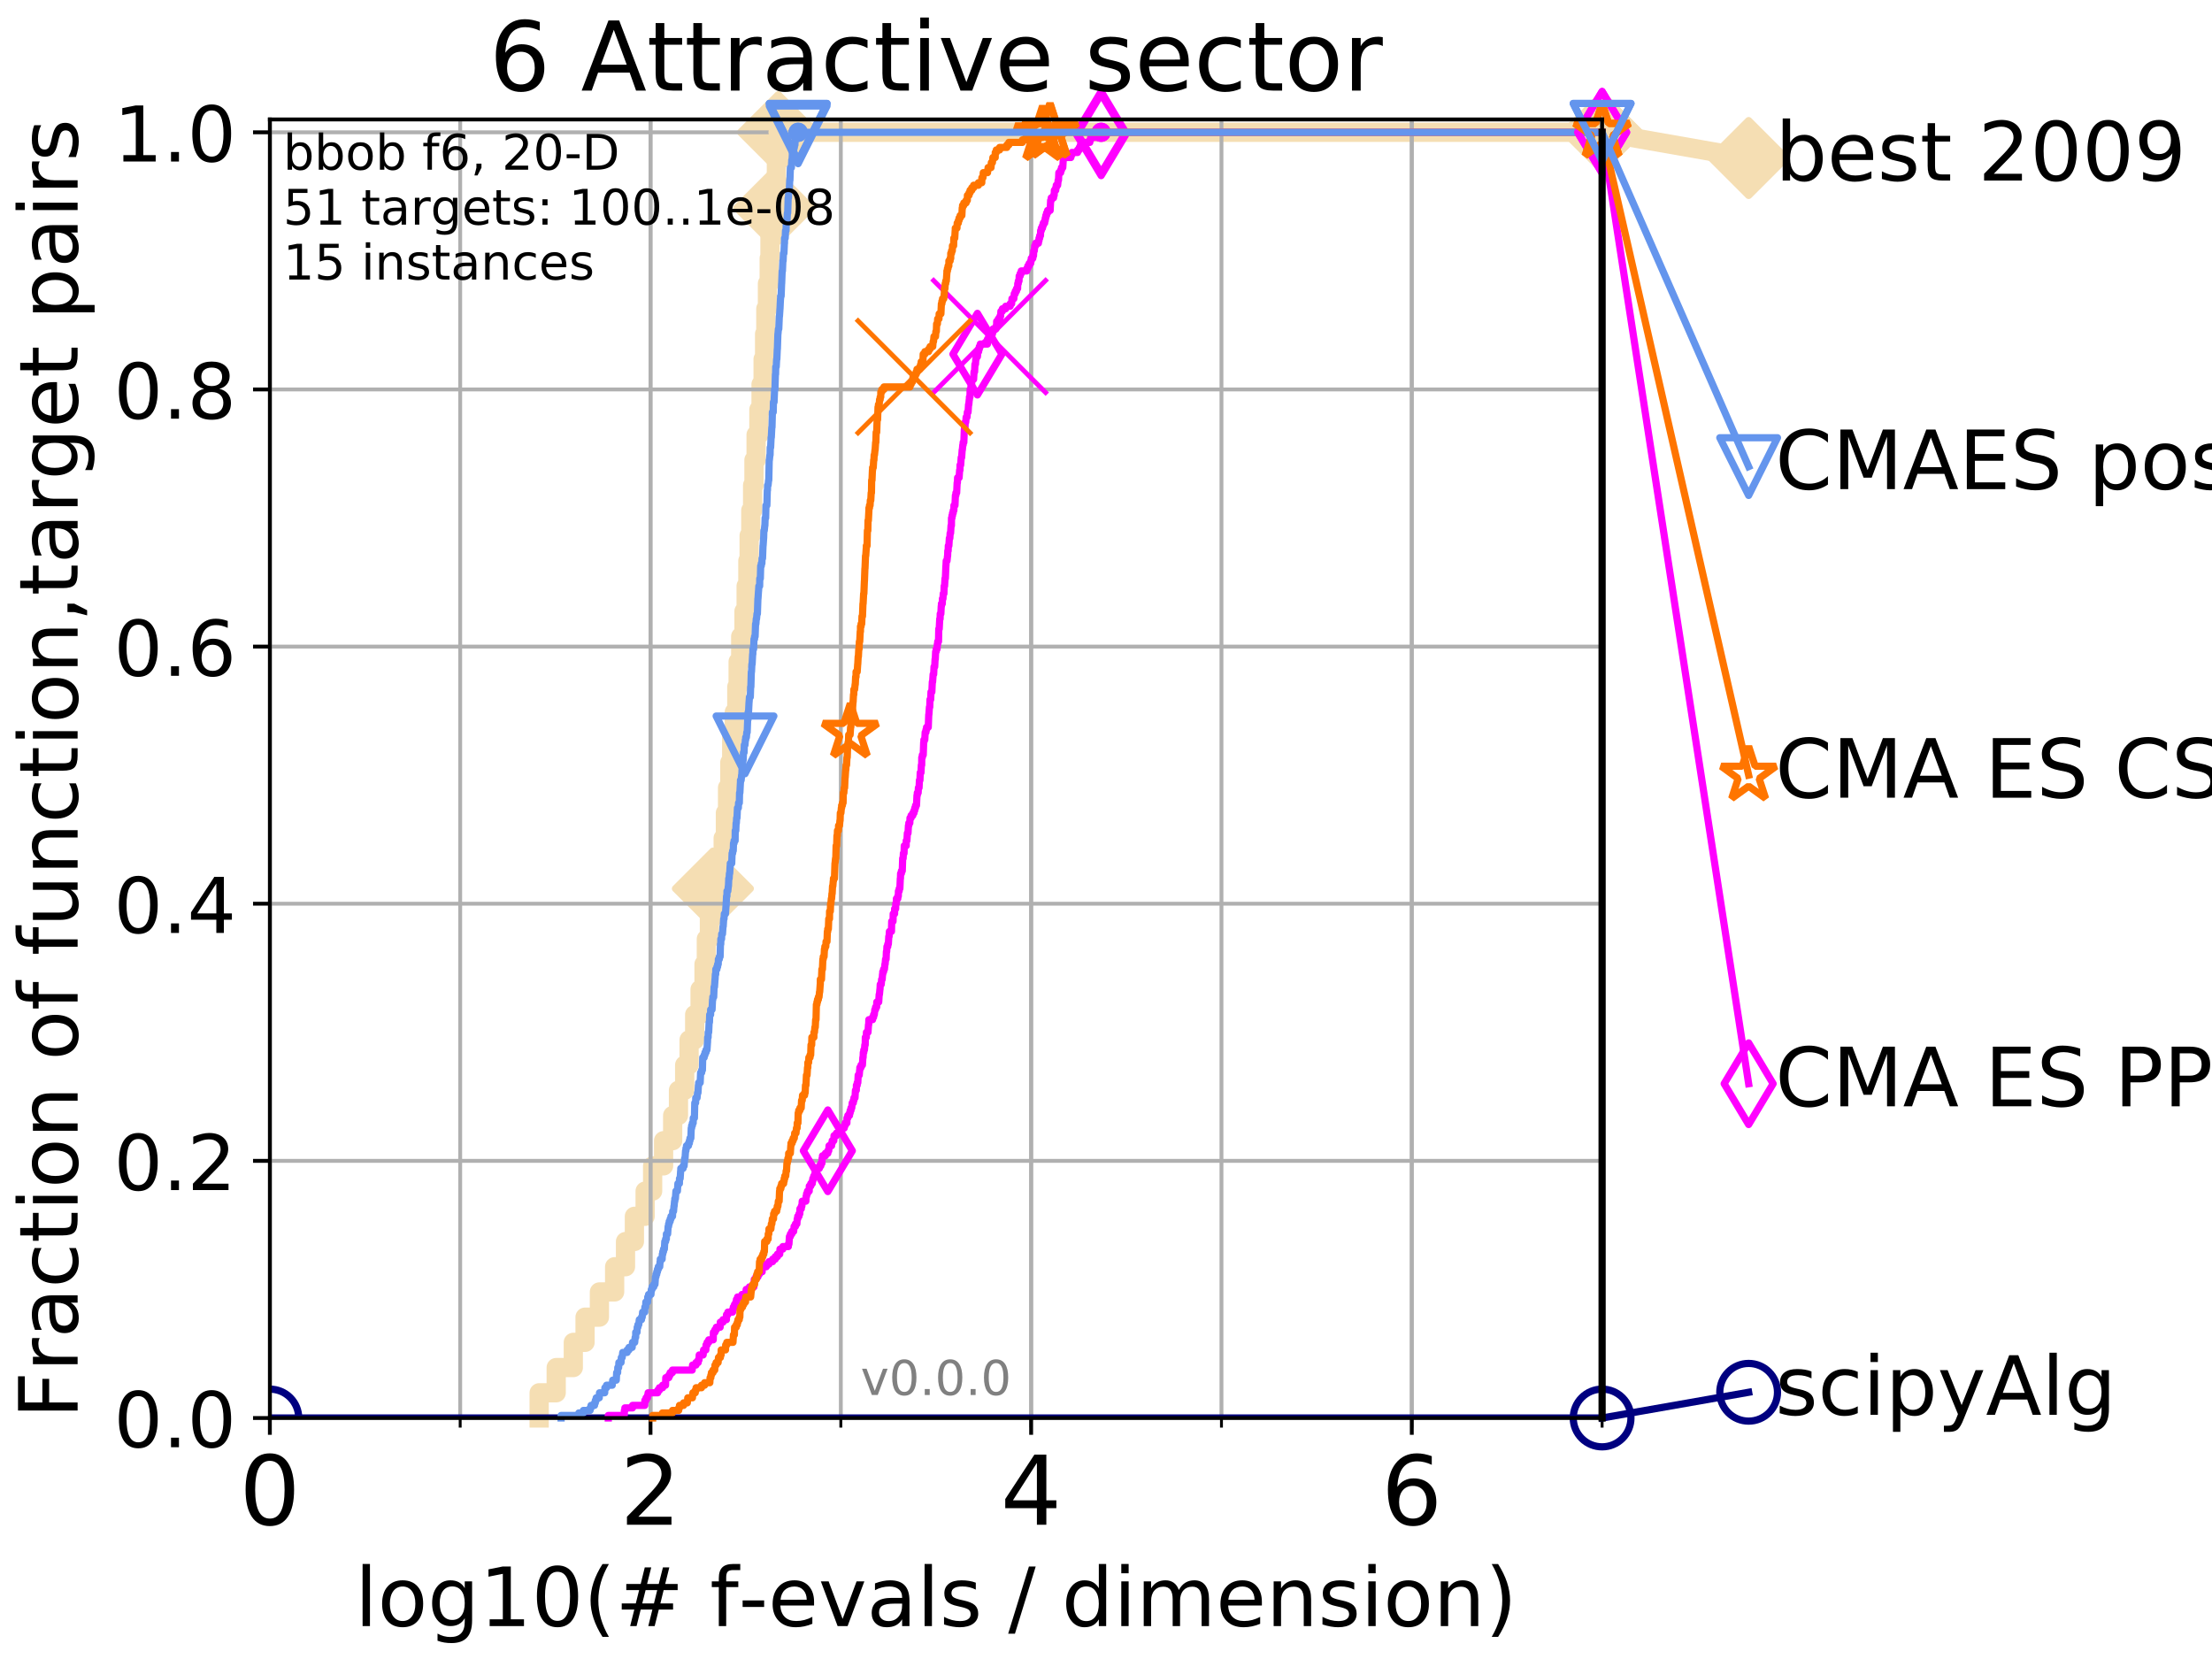 <?xml version="1.0" encoding="utf-8" standalone="no"?>
<!DOCTYPE svg PUBLIC "-//W3C//DTD SVG 1.1//EN"
  "http://www.w3.org/Graphics/SVG/1.1/DTD/svg11.dtd">
<!-- Created with matplotlib (http://matplotlib.org/) -->
<svg height="345pt" version="1.1" viewBox="0 0 460 345" width="460pt" xmlns="http://www.w3.org/2000/svg" xmlns:xlink="http://www.w3.org/1999/xlink">
 <defs>
  <style type="text/css">
*{stroke-linecap:butt;stroke-linejoin:round;}
  </style>
 </defs>
 <g id="figure_1">
  <g id="patch_1">
   <path d="M 0 345.6 
L 460.8 345.6 
L 460.8 0 
L 0 0 
z
" style="fill:#ffffff;"/>
  </g>
  <g id="axes_1">
   <g id="patch_2">
    <path d="M 56.12 294.88 
L 333.168 294.88 
L 333.168 24.84 
L 56.12 24.84 
z
" style="fill:#ffffff;"/>
   </g>
   <g id="line2d_1">
    <path d="M 112.122 294.88 
L 112.122 289.638 
L 115.664 289.638 
L 115.664 284.395 
L 119.223 284.395 
L 119.223 279.153 
L 121.666 279.153 
L 121.666 273.91 
L 124.653 273.91 
L 124.653 268.668 
L 127.819 268.668 
L 127.819 263.425 
L 130.078 263.425 
L 130.078 258.183 
L 131.928 258.183 
L 131.928 252.94 
L 134.158 252.94 
L 134.158 247.698 
L 135.718 247.698 
L 135.718 242.455 
L 137.997 242.455 
L 137.997 237.213 
L 139.885 237.213 
L 139.885 231.97 
L 141.091 231.97 
L 141.091 226.728 
L 142.383 226.728 
L 142.383 221.485 
L 143.301 221.485 
L 143.301 216.243 
L 144.463 216.243 
L 144.463 211 
L 145.584 211 
L 145.584 205.758 
L 146.404 205.758 
L 146.404 200.515 
L 146.887 200.515 
L 146.887 195.273 
L 147.527 195.273 
L 147.527 190.03 
L 148.253 190.03 
L 148.253 184.788 
L 149.311 184.788 
L 149.311 179.546 
L 150.389 179.546 
L 150.389 174.303 
L 150.85 174.303 
L 150.85 169.061 
L 151.299 169.061 
L 151.299 163.818 
L 151.766 163.818 
L 151.766 158.576 
L 152.164 158.576 
L 152.164 153.333 
L 152.708 153.333 
L 152.708 148.091 
L 153.224 148.091 
L 153.224 142.848 
L 153.497 142.848 
L 153.497 137.606 
L 154.034 137.606 
L 154.034 132.363 
L 154.718 132.363 
L 154.718 127.121 
L 155.162 127.121 
L 155.162 121.878 
L 155.52 121.878 
L 155.52 116.636 
L 155.788 116.636 
L 155.788 111.393 
L 156.129 111.393 
L 156.129 106.151 
L 156.51 106.151 
L 156.51 100.908 
L 156.79 100.908 
L 156.79 95.666 
L 157.232 95.666 
L 157.232 90.423 
L 157.814 90.423 
L 157.814 85.181 
L 158.264 85.181 
L 158.264 79.938 
L 158.692 79.938 
L 158.692 74.696 
L 159.004 74.696 
L 159.004 69.453 
L 159.259 69.453 
L 159.259 64.211 
L 159.596 64.211 
L 159.596 58.969 
L 159.962 58.969 
L 159.962 53.726 
L 160.119 53.726 
L 160.119 48.484 
L 160.555 48.484 
L 160.555 43.241 
L 160.965 43.241 
L 160.965 37.999 
L 161.455 37.999 
L 161.455 32.756 
L 161.837 32.756 
L 161.837 27.514 
L 333.168 27.514 
" style="fill:none;stroke:#f5deb3;stroke-linecap:square;stroke-width:4;"/>
   </g>
   <g id="line2d_2">
    <defs>
     <path d="M -0 7.778 
L 7.778 0 
L 0 -7.778 
L -7.778 -0 
z
" id="ma2858d3804" style="stroke:#f5deb3;stroke-linejoin:miter;stroke-width:1.5;"/>
    </defs>
    <g>
     <use style="fill:#f5deb3;stroke:#f5deb3;stroke-linejoin:miter;stroke-width:1.5;" x="148.253" xlink:href="#ma2858d3804" y="184.788"/>
     <use style="fill:#f5deb3;stroke:#f5deb3;stroke-linejoin:miter;stroke-width:1.5;" x="160.965" xlink:href="#ma2858d3804" y="43.241"/>
     <use style="fill:#f5deb3;stroke:#f5deb3;stroke-linejoin:miter;stroke-width:1.5;" x="161.837" xlink:href="#ma2858d3804" y="27.514"/>
     <use style="fill:#f5deb3;stroke:#f5deb3;stroke-linejoin:miter;stroke-width:1.5;" x="161.837" xlink:href="#ma2858d3804" y="27.514"/>
     <use style="fill:#f5deb3;stroke:#f5deb3;stroke-linejoin:miter;stroke-width:1.5;" x="333.168" xlink:href="#ma2858d3804" y="27.514"/>
    </g>
   </g>
   <g id="line2d_3">
    <path style="fill:none;stroke:#f5deb3;stroke-linecap:square;stroke-width:4;"/>
    <g/>
   </g>
   <g id="line2d_4">
    <path d="M 333.168 27.514 
L 363.643 32.861 
" style="fill:none;stroke:#f5deb3;stroke-linecap:square;stroke-width:4;"/>
    <g>
     <use style="fill:#f5deb3;stroke:#f5deb3;stroke-linejoin:miter;stroke-width:1.5;" x="333.168" xlink:href="#ma2858d3804" y="27.514"/>
     <use style="fill:#f5deb3;stroke:#f5deb3;stroke-linejoin:miter;stroke-width:1.5;" x="363.643" xlink:href="#ma2858d3804" y="32.861"/>
    </g>
   </g>
   <g id="matplotlib.axis_1">
    <g id="xtick_1">
     <g id="line2d_5">
      <path clip-path="url(#pc413ee1f68)" d="M 56.12 294.88 
L 56.12 24.84 
" style="fill:none;stroke:#b0b0b0;stroke-linecap:square;stroke-width:0.8;"/>
     </g>
     <g id="line2d_6">
      <defs>
       <path d="M 0 0 
L 0 3.5 
" id="m0c812d9698" style="stroke:#000000;stroke-width:0.8;"/>
      </defs>
      <g>
       <use style="stroke:#000000;stroke-width:0.8;" x="56.12" xlink:href="#m0c812d9698" y="294.88"/>
      </g>
     </g>
     <g id="text_1">
      <!-- 0 -->
      <defs>
       <path d="M 31.781 66.406 
Q 24.172 66.406 20.328 58.906 
Q 16.5 51.422 16.5 36.375 
Q 16.5 21.391 20.328 13.891 
Q 24.172 6.391 31.781 6.391 
Q 39.453 6.391 43.281 13.891 
Q 47.125 21.391 47.125 36.375 
Q 47.125 51.422 43.281 58.906 
Q 39.453 66.406 31.781 66.406 
z
M 31.781 74.219 
Q 44.047 74.219 50.516 64.516 
Q 56.984 54.828 56.984 36.375 
Q 56.984 17.969 50.516 8.266 
Q 44.047 -1.422 31.781 -1.422 
Q 19.531 -1.422 13.062 8.266 
Q 6.594 17.969 6.594 36.375 
Q 6.594 54.828 13.062 64.516 
Q 19.531 74.219 31.781 74.219 
z
" id="DejaVuSans-30"/>
      </defs>
      <g transform="translate(49.758 317.077)scale(0.2 -0.2)">
       <use xlink:href="#DejaVuSans-30"/>
      </g>
     </g>
    </g>
    <g id="xtick_2">
     <g id="line2d_7">
      <path clip-path="url(#pc413ee1f68)" d="M 135.277 294.88 
L 135.277 24.84 
" style="fill:none;stroke:#b0b0b0;stroke-linecap:square;stroke-width:0.8;"/>
     </g>
     <g id="line2d_8">
      <g>
       <use style="stroke:#000000;stroke-width:0.8;" x="135.277" xlink:href="#m0c812d9698" y="294.88"/>
      </g>
     </g>
     <g id="text_2">
      <!-- 2 -->
      <defs>
       <path d="M 19.188 8.297 
L 53.609 8.297 
L 53.609 0 
L 7.328 0 
L 7.328 8.297 
Q 12.938 14.109 22.625 23.891 
Q 32.328 33.688 34.812 36.531 
Q 39.547 41.844 41.422 45.531 
Q 43.312 49.219 43.312 52.781 
Q 43.312 58.594 39.234 62.25 
Q 35.156 65.922 28.609 65.922 
Q 23.969 65.922 18.812 64.312 
Q 13.672 62.703 7.812 59.422 
L 7.812 69.391 
Q 13.766 71.781 18.938 73 
Q 24.125 74.219 28.422 74.219 
Q 39.75 74.219 46.484 68.547 
Q 53.219 62.891 53.219 53.422 
Q 53.219 48.922 51.531 44.891 
Q 49.859 40.875 45.406 35.406 
Q 44.188 33.984 37.641 27.219 
Q 31.109 20.453 19.188 8.297 
z
" id="DejaVuSans-32"/>
      </defs>
      <g transform="translate(128.914 317.077)scale(0.2 -0.2)">
       <use xlink:href="#DejaVuSans-32"/>
      </g>
     </g>
    </g>
    <g id="xtick_3">
     <g id="line2d_9">
      <path clip-path="url(#pc413ee1f68)" d="M 214.433 294.88 
L 214.433 24.84 
" style="fill:none;stroke:#b0b0b0;stroke-linecap:square;stroke-width:0.8;"/>
     </g>
     <g id="line2d_10">
      <g>
       <use style="stroke:#000000;stroke-width:0.8;" x="214.433" xlink:href="#m0c812d9698" y="294.88"/>
      </g>
     </g>
     <g id="text_3">
      <!-- 4 -->
      <defs>
       <path d="M 37.797 64.312 
L 12.891 25.391 
L 37.797 25.391 
z
M 35.203 72.906 
L 47.609 72.906 
L 47.609 25.391 
L 58.016 25.391 
L 58.016 17.188 
L 47.609 17.188 
L 47.609 0 
L 37.797 0 
L 37.797 17.188 
L 4.891 17.188 
L 4.891 26.703 
z
" id="DejaVuSans-34"/>
      </defs>
      <g transform="translate(208.071 317.077)scale(0.2 -0.2)">
       <use xlink:href="#DejaVuSans-34"/>
      </g>
     </g>
    </g>
    <g id="xtick_4">
     <g id="line2d_11">
      <path clip-path="url(#pc413ee1f68)" d="M 293.59 294.88 
L 293.59 24.84 
" style="fill:none;stroke:#b0b0b0;stroke-linecap:square;stroke-width:0.8;"/>
     </g>
     <g id="line2d_12">
      <g>
       <use style="stroke:#000000;stroke-width:0.8;" x="293.59" xlink:href="#m0c812d9698" y="294.88"/>
      </g>
     </g>
     <g id="text_4">
      <!-- 6 -->
      <defs>
       <path d="M 33.016 40.375 
Q 26.375 40.375 22.484 35.828 
Q 18.609 31.297 18.609 23.391 
Q 18.609 15.531 22.484 10.953 
Q 26.375 6.391 33.016 6.391 
Q 39.656 6.391 43.531 10.953 
Q 47.406 15.531 47.406 23.391 
Q 47.406 31.297 43.531 35.828 
Q 39.656 40.375 33.016 40.375 
z
M 52.594 71.297 
L 52.594 62.312 
Q 48.875 64.062 45.094 64.984 
Q 41.312 65.922 37.594 65.922 
Q 27.828 65.922 22.672 59.328 
Q 17.531 52.734 16.797 39.406 
Q 19.672 43.656 24.016 45.922 
Q 28.375 48.188 33.594 48.188 
Q 44.578 48.188 50.953 41.516 
Q 57.328 34.859 57.328 23.391 
Q 57.328 12.156 50.688 5.359 
Q 44.047 -1.422 33.016 -1.422 
Q 20.359 -1.422 13.672 8.266 
Q 6.984 17.969 6.984 36.375 
Q 6.984 53.656 15.188 63.938 
Q 23.391 74.219 37.203 74.219 
Q 40.922 74.219 44.703 73.484 
Q 48.484 72.75 52.594 71.297 
z
" id="DejaVuSans-36"/>
      </defs>
      <g transform="translate(287.227 317.077)scale(0.2 -0.2)">
       <use xlink:href="#DejaVuSans-36"/>
      </g>
     </g>
    </g>
    <g id="xtick_5">
     <g id="line2d_13">
      <path clip-path="url(#pc413ee1f68)" d="M 56.12 294.88 
L 56.12 24.84 
" style="fill:none;stroke:#b0b0b0;stroke-linecap:square;stroke-width:0.8;"/>
     </g>
     <g id="line2d_14">
      <defs>
       <path d="M 0 0 
L 0 2 
" id="m77172d79ce" style="stroke:#000000;stroke-width:0.6;"/>
      </defs>
      <g>
       <use style="stroke:#000000;stroke-width:0.6;" x="56.12" xlink:href="#m77172d79ce" y="294.88"/>
      </g>
     </g>
    </g>
    <g id="xtick_6">
     <g id="line2d_15">
      <path clip-path="url(#pc413ee1f68)" d="M 95.698 294.88 
L 95.698 24.84 
" style="fill:none;stroke:#b0b0b0;stroke-linecap:square;stroke-width:0.8;"/>
     </g>
     <g id="line2d_16">
      <g>
       <use style="stroke:#000000;stroke-width:0.6;" x="95.698" xlink:href="#m77172d79ce" y="294.88"/>
      </g>
     </g>
    </g>
    <g id="xtick_7">
     <g id="line2d_17">
      <path clip-path="url(#pc413ee1f68)" d="M 135.277 294.88 
L 135.277 24.84 
" style="fill:none;stroke:#b0b0b0;stroke-linecap:square;stroke-width:0.8;"/>
     </g>
     <g id="line2d_18">
      <g>
       <use style="stroke:#000000;stroke-width:0.6;" x="135.277" xlink:href="#m77172d79ce" y="294.88"/>
      </g>
     </g>
    </g>
    <g id="xtick_8">
     <g id="line2d_19">
      <path clip-path="url(#pc413ee1f68)" d="M 174.855 294.88 
L 174.855 24.84 
" style="fill:none;stroke:#b0b0b0;stroke-linecap:square;stroke-width:0.8;"/>
     </g>
     <g id="line2d_20">
      <g>
       <use style="stroke:#000000;stroke-width:0.6;" x="174.855" xlink:href="#m77172d79ce" y="294.88"/>
      </g>
     </g>
    </g>
    <g id="xtick_9">
     <g id="line2d_21">
      <path clip-path="url(#pc413ee1f68)" d="M 214.433 294.88 
L 214.433 24.84 
" style="fill:none;stroke:#b0b0b0;stroke-linecap:square;stroke-width:0.8;"/>
     </g>
     <g id="line2d_22">
      <g>
       <use style="stroke:#000000;stroke-width:0.6;" x="214.433" xlink:href="#m77172d79ce" y="294.88"/>
      </g>
     </g>
    </g>
    <g id="xtick_10">
     <g id="line2d_23">
      <path clip-path="url(#pc413ee1f68)" d="M 254.011 294.88 
L 254.011 24.84 
" style="fill:none;stroke:#b0b0b0;stroke-linecap:square;stroke-width:0.8;"/>
     </g>
     <g id="line2d_24">
      <g>
       <use style="stroke:#000000;stroke-width:0.6;" x="254.011" xlink:href="#m77172d79ce" y="294.88"/>
      </g>
     </g>
    </g>
    <g id="xtick_11">
     <g id="line2d_25">
      <path clip-path="url(#pc413ee1f68)" d="M 293.59 294.88 
L 293.59 24.84 
" style="fill:none;stroke:#b0b0b0;stroke-linecap:square;stroke-width:0.8;"/>
     </g>
     <g id="line2d_26">
      <g>
       <use style="stroke:#000000;stroke-width:0.6;" x="293.59" xlink:href="#m77172d79ce" y="294.88"/>
      </g>
     </g>
    </g>
    <g id="xtick_12">
     <g id="line2d_27">
      <path clip-path="url(#pc413ee1f68)" d="M 333.168 294.88 
L 333.168 24.84 
" style="fill:none;stroke:#b0b0b0;stroke-linecap:square;stroke-width:0.8;"/>
     </g>
     <g id="line2d_28">
      <g>
       <use style="stroke:#000000;stroke-width:0.6;" x="333.168" xlink:href="#m77172d79ce" y="294.88"/>
      </g>
     </g>
    </g>
    <g id="text_5">
     <!-- log10(# f-evals / dimension) -->
     <defs>
      <path d="M 9.422 75.984 
L 18.406 75.984 
L 18.406 0 
L 9.422 0 
z
" id="DejaVuSans-6c"/>
      <path d="M 30.609 48.391 
Q 23.391 48.391 19.188 42.75 
Q 14.984 37.109 14.984 27.297 
Q 14.984 17.484 19.156 11.844 
Q 23.344 6.203 30.609 6.203 
Q 37.797 6.203 41.984 11.859 
Q 46.188 17.531 46.188 27.297 
Q 46.188 37.016 41.984 42.703 
Q 37.797 48.391 30.609 48.391 
z
M 30.609 56 
Q 42.328 56 49.016 48.375 
Q 55.719 40.766 55.719 27.297 
Q 55.719 13.875 49.016 6.219 
Q 42.328 -1.422 30.609 -1.422 
Q 18.844 -1.422 12.172 6.219 
Q 5.516 13.875 5.516 27.297 
Q 5.516 40.766 12.172 48.375 
Q 18.844 56 30.609 56 
z
" id="DejaVuSans-6f"/>
      <path d="M 45.406 27.984 
Q 45.406 37.75 41.375 43.109 
Q 37.359 48.484 30.078 48.484 
Q 22.859 48.484 18.828 43.109 
Q 14.797 37.75 14.797 27.984 
Q 14.797 18.266 18.828 12.891 
Q 22.859 7.516 30.078 7.516 
Q 37.359 7.516 41.375 12.891 
Q 45.406 18.266 45.406 27.984 
z
M 54.391 6.781 
Q 54.391 -7.172 48.188 -13.984 
Q 42 -20.797 29.203 -20.797 
Q 24.469 -20.797 20.266 -20.094 
Q 16.062 -19.391 12.109 -17.922 
L 12.109 -9.188 
Q 16.062 -11.328 19.922 -12.344 
Q 23.781 -13.375 27.781 -13.375 
Q 36.625 -13.375 41.016 -8.766 
Q 45.406 -4.156 45.406 5.172 
L 45.406 9.625 
Q 42.625 4.781 38.281 2.391 
Q 33.938 0 27.875 0 
Q 17.828 0 11.672 7.656 
Q 5.516 15.328 5.516 27.984 
Q 5.516 40.672 11.672 48.328 
Q 17.828 56 27.875 56 
Q 33.938 56 38.281 53.609 
Q 42.625 51.219 45.406 46.391 
L 45.406 54.688 
L 54.391 54.688 
z
" id="DejaVuSans-67"/>
      <path d="M 12.406 8.297 
L 28.516 8.297 
L 28.516 63.922 
L 10.984 60.406 
L 10.984 69.391 
L 28.422 72.906 
L 38.281 72.906 
L 38.281 8.297 
L 54.391 8.297 
L 54.391 0 
L 12.406 0 
z
" id="DejaVuSans-31"/>
      <path d="M 31 75.875 
Q 24.469 64.656 21.281 53.656 
Q 18.109 42.672 18.109 31.391 
Q 18.109 20.125 21.312 9.062 
Q 24.516 -2 31 -13.188 
L 23.188 -13.188 
Q 15.875 -1.703 12.234 9.375 
Q 8.594 20.453 8.594 31.391 
Q 8.594 42.281 12.203 53.312 
Q 15.828 64.359 23.188 75.875 
z
" id="DejaVuSans-28"/>
      <path d="M 51.125 44 
L 36.922 44 
L 32.812 27.688 
L 47.125 27.688 
z
M 43.797 71.781 
L 38.719 51.516 
L 52.984 51.516 
L 58.109 71.781 
L 65.922 71.781 
L 60.891 51.516 
L 76.125 51.516 
L 76.125 44 
L 58.984 44 
L 54.984 27.688 
L 70.516 27.688 
L 70.516 20.219 
L 53.078 20.219 
L 48 0 
L 40.188 0 
L 45.219 20.219 
L 30.906 20.219 
L 25.875 0 
L 18.016 0 
L 23.094 20.219 
L 7.719 20.219 
L 7.719 27.688 
L 24.906 27.688 
L 29 44 
L 13.281 44 
L 13.281 51.516 
L 30.906 51.516 
L 35.891 71.781 
z
" id="DejaVuSans-23"/>
      <path id="DejaVuSans-20"/>
      <path d="M 37.109 75.984 
L 37.109 68.5 
L 28.516 68.5 
Q 23.688 68.5 21.797 66.547 
Q 19.922 64.594 19.922 59.516 
L 19.922 54.688 
L 34.719 54.688 
L 34.719 47.703 
L 19.922 47.703 
L 19.922 0 
L 10.891 0 
L 10.891 47.703 
L 2.297 47.703 
L 2.297 54.688 
L 10.891 54.688 
L 10.891 58.5 
Q 10.891 67.625 15.141 71.797 
Q 19.391 75.984 28.609 75.984 
z
" id="DejaVuSans-66"/>
      <path d="M 4.891 31.391 
L 31.203 31.391 
L 31.203 23.391 
L 4.891 23.391 
z
" id="DejaVuSans-2d"/>
      <path d="M 56.203 29.594 
L 56.203 25.203 
L 14.891 25.203 
Q 15.484 15.922 20.484 11.062 
Q 25.484 6.203 34.422 6.203 
Q 39.594 6.203 44.453 7.469 
Q 49.312 8.734 54.109 11.281 
L 54.109 2.781 
Q 49.266 0.734 44.188 -0.344 
Q 39.109 -1.422 33.891 -1.422 
Q 20.797 -1.422 13.156 6.188 
Q 5.516 13.812 5.516 26.812 
Q 5.516 40.234 12.766 48.109 
Q 20.016 56 32.328 56 
Q 43.359 56 49.781 48.891 
Q 56.203 41.797 56.203 29.594 
z
M 47.219 32.234 
Q 47.125 39.594 43.094 43.984 
Q 39.062 48.391 32.422 48.391 
Q 24.906 48.391 20.391 44.141 
Q 15.875 39.891 15.188 32.172 
z
" id="DejaVuSans-65"/>
      <path d="M 2.984 54.688 
L 12.5 54.688 
L 29.594 8.797 
L 46.688 54.688 
L 56.203 54.688 
L 35.688 0 
L 23.484 0 
z
" id="DejaVuSans-76"/>
      <path d="M 34.281 27.484 
Q 23.391 27.484 19.188 25 
Q 14.984 22.516 14.984 16.5 
Q 14.984 11.719 18.141 8.906 
Q 21.297 6.109 26.703 6.109 
Q 34.188 6.109 38.703 11.406 
Q 43.219 16.703 43.219 25.484 
L 43.219 27.484 
z
M 52.203 31.203 
L 52.203 0 
L 43.219 0 
L 43.219 8.297 
Q 40.141 3.328 35.547 0.953 
Q 30.953 -1.422 24.312 -1.422 
Q 15.922 -1.422 10.953 3.297 
Q 6 8.016 6 15.922 
Q 6 25.141 12.172 29.828 
Q 18.359 34.516 30.609 34.516 
L 43.219 34.516 
L 43.219 35.406 
Q 43.219 41.609 39.141 45 
Q 35.062 48.391 27.688 48.391 
Q 23 48.391 18.547 47.266 
Q 14.109 46.141 10.016 43.891 
L 10.016 52.203 
Q 14.938 54.109 19.578 55.047 
Q 24.219 56 28.609 56 
Q 40.484 56 46.344 49.844 
Q 52.203 43.703 52.203 31.203 
z
" id="DejaVuSans-61"/>
      <path d="M 44.281 53.078 
L 44.281 44.578 
Q 40.484 46.531 36.375 47.5 
Q 32.281 48.484 27.875 48.484 
Q 21.188 48.484 17.844 46.438 
Q 14.5 44.391 14.5 40.281 
Q 14.5 37.156 16.891 35.375 
Q 19.281 33.594 26.516 31.984 
L 29.594 31.297 
Q 39.156 29.25 43.188 25.516 
Q 47.219 21.781 47.219 15.094 
Q 47.219 7.469 41.188 3.016 
Q 35.156 -1.422 24.609 -1.422 
Q 20.219 -1.422 15.453 -0.562 
Q 10.688 0.297 5.422 2 
L 5.422 11.281 
Q 10.406 8.688 15.234 7.391 
Q 20.062 6.109 24.812 6.109 
Q 31.156 6.109 34.562 8.281 
Q 37.984 10.453 37.984 14.406 
Q 37.984 18.062 35.516 20.016 
Q 33.062 21.969 24.703 23.781 
L 21.578 24.516 
Q 13.234 26.266 9.516 29.906 
Q 5.812 33.547 5.812 39.891 
Q 5.812 47.609 11.281 51.797 
Q 16.75 56 26.812 56 
Q 31.781 56 36.172 55.266 
Q 40.578 54.547 44.281 53.078 
z
" id="DejaVuSans-73"/>
      <path d="M 25.391 72.906 
L 33.688 72.906 
L 8.297 -9.281 
L 0 -9.281 
z
" id="DejaVuSans-2f"/>
      <path d="M 45.406 46.391 
L 45.406 75.984 
L 54.391 75.984 
L 54.391 0 
L 45.406 0 
L 45.406 8.203 
Q 42.578 3.328 38.25 0.953 
Q 33.938 -1.422 27.875 -1.422 
Q 17.969 -1.422 11.734 6.484 
Q 5.516 14.406 5.516 27.297 
Q 5.516 40.188 11.734 48.094 
Q 17.969 56 27.875 56 
Q 33.938 56 38.25 53.625 
Q 42.578 51.266 45.406 46.391 
z
M 14.797 27.297 
Q 14.797 17.391 18.875 11.75 
Q 22.953 6.109 30.078 6.109 
Q 37.203 6.109 41.297 11.75 
Q 45.406 17.391 45.406 27.297 
Q 45.406 37.203 41.297 42.844 
Q 37.203 48.484 30.078 48.484 
Q 22.953 48.484 18.875 42.844 
Q 14.797 37.203 14.797 27.297 
z
" id="DejaVuSans-64"/>
      <path d="M 9.422 54.688 
L 18.406 54.688 
L 18.406 0 
L 9.422 0 
z
M 9.422 75.984 
L 18.406 75.984 
L 18.406 64.594 
L 9.422 64.594 
z
" id="DejaVuSans-69"/>
      <path d="M 52 44.188 
Q 55.375 50.25 60.062 53.125 
Q 64.75 56 71.094 56 
Q 79.641 56 84.281 50.016 
Q 88.922 44.047 88.922 33.016 
L 88.922 0 
L 79.891 0 
L 79.891 32.719 
Q 79.891 40.578 77.094 44.375 
Q 74.312 48.188 68.609 48.188 
Q 61.625 48.188 57.562 43.547 
Q 53.516 38.922 53.516 30.906 
L 53.516 0 
L 44.484 0 
L 44.484 32.719 
Q 44.484 40.625 41.703 44.406 
Q 38.922 48.188 33.109 48.188 
Q 26.219 48.188 22.156 43.531 
Q 18.109 38.875 18.109 30.906 
L 18.109 0 
L 9.078 0 
L 9.078 54.688 
L 18.109 54.688 
L 18.109 46.188 
Q 21.188 51.219 25.484 53.609 
Q 29.781 56 35.688 56 
Q 41.656 56 45.828 52.969 
Q 50 49.953 52 44.188 
z
" id="DejaVuSans-6d"/>
      <path d="M 54.891 33.016 
L 54.891 0 
L 45.906 0 
L 45.906 32.719 
Q 45.906 40.484 42.875 44.328 
Q 39.844 48.188 33.797 48.188 
Q 26.516 48.188 22.312 43.547 
Q 18.109 38.922 18.109 30.906 
L 18.109 0 
L 9.078 0 
L 9.078 54.688 
L 18.109 54.688 
L 18.109 46.188 
Q 21.344 51.125 25.703 53.562 
Q 30.078 56 35.797 56 
Q 45.219 56 50.047 50.172 
Q 54.891 44.344 54.891 33.016 
z
" id="DejaVuSans-6e"/>
      <path d="M 8.016 75.875 
L 15.828 75.875 
Q 23.141 64.359 26.781 53.312 
Q 30.422 42.281 30.422 31.391 
Q 30.422 20.453 26.781 9.375 
Q 23.141 -1.703 15.828 -13.188 
L 8.016 -13.188 
Q 14.5 -2 17.703 9.062 
Q 20.906 20.125 20.906 31.391 
Q 20.906 42.672 17.703 53.656 
Q 14.5 64.656 8.016 75.875 
z
" id="DejaVuSans-29"/>
     </defs>
     <g transform="translate(73.803 338.154)scale(0.17 -0.17)">
      <use xlink:href="#DejaVuSans-6c"/>
      <use x="27.783" xlink:href="#DejaVuSans-6f"/>
      <use x="88.965" xlink:href="#DejaVuSans-67"/>
      <use x="152.441" xlink:href="#DejaVuSans-31"/>
      <use x="216.064" xlink:href="#DejaVuSans-30"/>
      <use x="279.688" xlink:href="#DejaVuSans-28"/>
      <use x="318.701" xlink:href="#DejaVuSans-23"/>
      <use x="402.49" xlink:href="#DejaVuSans-20"/>
      <use x="434.277" xlink:href="#DejaVuSans-66"/>
      <use x="469.404" xlink:href="#DejaVuSans-2d"/>
      <use x="505.488" xlink:href="#DejaVuSans-65"/>
      <use x="567.012" xlink:href="#DejaVuSans-76"/>
      <use x="626.191" xlink:href="#DejaVuSans-61"/>
      <use x="687.471" xlink:href="#DejaVuSans-6c"/>
      <use x="715.254" xlink:href="#DejaVuSans-73"/>
      <use x="767.354" xlink:href="#DejaVuSans-20"/>
      <use x="799.141" xlink:href="#DejaVuSans-2f"/>
      <use x="832.832" xlink:href="#DejaVuSans-20"/>
      <use x="864.619" xlink:href="#DejaVuSans-64"/>
      <use x="928.096" xlink:href="#DejaVuSans-69"/>
      <use x="955.879" xlink:href="#DejaVuSans-6d"/>
      <use x="1053.291" xlink:href="#DejaVuSans-65"/>
      <use x="1114.814" xlink:href="#DejaVuSans-6e"/>
      <use x="1178.193" xlink:href="#DejaVuSans-73"/>
      <use x="1230.293" xlink:href="#DejaVuSans-69"/>
      <use x="1258.076" xlink:href="#DejaVuSans-6f"/>
      <use x="1319.258" xlink:href="#DejaVuSans-6e"/>
      <use x="1382.637" xlink:href="#DejaVuSans-29"/>
     </g>
    </g>
   </g>
   <g id="matplotlib.axis_2">
    <g id="ytick_1">
     <g id="line2d_29">
      <path clip-path="url(#pc413ee1f68)" d="M 56.12 294.88 
L 333.168 294.88 
" style="fill:none;stroke:#b0b0b0;stroke-linecap:square;stroke-width:0.8;"/>
     </g>
     <g id="line2d_30">
      <defs>
       <path d="M 0 0 
L -3.5 0 
" id="mcecddf056a" style="stroke:#000000;stroke-width:0.8;"/>
      </defs>
      <g>
       <use style="stroke:#000000;stroke-width:0.8;" x="56.12" xlink:href="#mcecddf056a" y="294.88"/>
      </g>
     </g>
     <g id="text_6">
      <!-- 0.0 -->
      <defs>
       <path d="M 10.688 12.406 
L 21 12.406 
L 21 0 
L 10.688 0 
z
" id="DejaVuSans-2e"/>
      </defs>
      <g transform="translate(23.675 300.959)scale(0.16 -0.16)">
       <use xlink:href="#DejaVuSans-30"/>
       <use x="63.623" xlink:href="#DejaVuSans-2e"/>
       <use x="95.41" xlink:href="#DejaVuSans-30"/>
      </g>
     </g>
    </g>
    <g id="ytick_2">
     <g id="line2d_31">
      <path clip-path="url(#pc413ee1f68)" d="M 56.12 241.407 
L 333.168 241.407 
" style="fill:none;stroke:#b0b0b0;stroke-linecap:square;stroke-width:0.8;"/>
     </g>
     <g id="line2d_32">
      <g>
       <use style="stroke:#000000;stroke-width:0.8;" x="56.12" xlink:href="#mcecddf056a" y="241.407"/>
      </g>
     </g>
     <g id="text_7">
      <!-- 0.2 -->
      <g transform="translate(23.675 247.485)scale(0.16 -0.16)">
       <use xlink:href="#DejaVuSans-30"/>
       <use x="63.623" xlink:href="#DejaVuSans-2e"/>
       <use x="95.41" xlink:href="#DejaVuSans-32"/>
      </g>
     </g>
    </g>
    <g id="ytick_3">
     <g id="line2d_33">
      <path clip-path="url(#pc413ee1f68)" d="M 56.12 187.933 
L 333.168 187.933 
" style="fill:none;stroke:#b0b0b0;stroke-linecap:square;stroke-width:0.8;"/>
     </g>
     <g id="line2d_34">
      <g>
       <use style="stroke:#000000;stroke-width:0.8;" x="56.12" xlink:href="#mcecddf056a" y="187.933"/>
      </g>
     </g>
     <g id="text_8">
      <!-- 0.4 -->
      <g transform="translate(23.675 194.012)scale(0.16 -0.16)">
       <use xlink:href="#DejaVuSans-30"/>
       <use x="63.623" xlink:href="#DejaVuSans-2e"/>
       <use x="95.41" xlink:href="#DejaVuSans-34"/>
      </g>
     </g>
    </g>
    <g id="ytick_4">
     <g id="line2d_35">
      <path clip-path="url(#pc413ee1f68)" d="M 56.12 134.46 
L 333.168 134.46 
" style="fill:none;stroke:#b0b0b0;stroke-linecap:square;stroke-width:0.8;"/>
     </g>
     <g id="line2d_36">
      <g>
       <use style="stroke:#000000;stroke-width:0.8;" x="56.12" xlink:href="#mcecddf056a" y="134.46"/>
      </g>
     </g>
     <g id="text_9">
      <!-- 0.6 -->
      <g transform="translate(23.675 140.539)scale(0.16 -0.16)">
       <use xlink:href="#DejaVuSans-30"/>
       <use x="63.623" xlink:href="#DejaVuSans-2e"/>
       <use x="95.41" xlink:href="#DejaVuSans-36"/>
      </g>
     </g>
    </g>
    <g id="ytick_5">
     <g id="line2d_37">
      <path clip-path="url(#pc413ee1f68)" d="M 56.12 80.987 
L 333.168 80.987 
" style="fill:none;stroke:#b0b0b0;stroke-linecap:square;stroke-width:0.8;"/>
     </g>
     <g id="line2d_38">
      <g>
       <use style="stroke:#000000;stroke-width:0.8;" x="56.12" xlink:href="#mcecddf056a" y="80.987"/>
      </g>
     </g>
     <g id="text_10">
      <!-- 0.8 -->
      <defs>
       <path d="M 31.781 34.625 
Q 24.75 34.625 20.719 30.859 
Q 16.703 27.094 16.703 20.516 
Q 16.703 13.922 20.719 10.156 
Q 24.75 6.391 31.781 6.391 
Q 38.812 6.391 42.859 10.172 
Q 46.922 13.969 46.922 20.516 
Q 46.922 27.094 42.891 30.859 
Q 38.875 34.625 31.781 34.625 
z
M 21.922 38.812 
Q 15.578 40.375 12.031 44.719 
Q 8.5 49.078 8.5 55.328 
Q 8.5 64.062 14.719 69.141 
Q 20.953 74.219 31.781 74.219 
Q 42.672 74.219 48.875 69.141 
Q 55.078 64.062 55.078 55.328 
Q 55.078 49.078 51.531 44.719 
Q 48 40.375 41.703 38.812 
Q 48.828 37.156 52.797 32.312 
Q 56.781 27.484 56.781 20.516 
Q 56.781 9.906 50.312 4.234 
Q 43.844 -1.422 31.781 -1.422 
Q 19.734 -1.422 13.25 4.234 
Q 6.781 9.906 6.781 20.516 
Q 6.781 27.484 10.781 32.312 
Q 14.797 37.156 21.922 38.812 
z
M 18.312 54.391 
Q 18.312 48.734 21.844 45.562 
Q 25.391 42.391 31.781 42.391 
Q 38.141 42.391 41.719 45.562 
Q 45.312 48.734 45.312 54.391 
Q 45.312 60.062 41.719 63.234 
Q 38.141 66.406 31.781 66.406 
Q 25.391 66.406 21.844 63.234 
Q 18.312 60.062 18.312 54.391 
z
" id="DejaVuSans-38"/>
      </defs>
      <g transform="translate(23.675 87.066)scale(0.16 -0.16)">
       <use xlink:href="#DejaVuSans-30"/>
       <use x="63.623" xlink:href="#DejaVuSans-2e"/>
       <use x="95.41" xlink:href="#DejaVuSans-38"/>
      </g>
     </g>
    </g>
    <g id="ytick_6">
     <g id="line2d_39">
      <path clip-path="url(#pc413ee1f68)" d="M 56.12 27.514 
L 333.168 27.514 
" style="fill:none;stroke:#b0b0b0;stroke-linecap:square;stroke-width:0.8;"/>
     </g>
     <g id="line2d_40">
      <g>
       <use style="stroke:#000000;stroke-width:0.8;" x="56.12" xlink:href="#mcecddf056a" y="27.514"/>
      </g>
     </g>
     <g id="text_11">
      <!-- 1.0 -->
      <g transform="translate(23.675 33.592)scale(0.16 -0.16)">
       <use xlink:href="#DejaVuSans-31"/>
       <use x="63.623" xlink:href="#DejaVuSans-2e"/>
       <use x="95.41" xlink:href="#DejaVuSans-30"/>
      </g>
     </g>
    </g>
    <g id="text_12">
     <!-- Fraction of function,target pairs -->
     <defs>
      <path d="M 9.812 72.906 
L 51.703 72.906 
L 51.703 64.594 
L 19.672 64.594 
L 19.672 43.109 
L 48.578 43.109 
L 48.578 34.812 
L 19.672 34.812 
L 19.672 0 
L 9.812 0 
z
" id="DejaVuSans-46"/>
      <path d="M 41.109 46.297 
Q 39.594 47.172 37.812 47.578 
Q 36.031 48 33.891 48 
Q 26.266 48 22.188 43.047 
Q 18.109 38.094 18.109 28.812 
L 18.109 0 
L 9.078 0 
L 9.078 54.688 
L 18.109 54.688 
L 18.109 46.188 
Q 20.953 51.172 25.484 53.578 
Q 30.031 56 36.531 56 
Q 37.453 56 38.578 55.875 
Q 39.703 55.766 41.062 55.516 
z
" id="DejaVuSans-72"/>
      <path d="M 48.781 52.594 
L 48.781 44.188 
Q 44.969 46.297 41.141 47.344 
Q 37.312 48.391 33.406 48.391 
Q 24.656 48.391 19.812 42.844 
Q 14.984 37.312 14.984 27.297 
Q 14.984 17.281 19.812 11.734 
Q 24.656 6.203 33.406 6.203 
Q 37.312 6.203 41.141 7.25 
Q 44.969 8.297 48.781 10.406 
L 48.781 2.094 
Q 45.016 0.344 40.984 -0.531 
Q 36.969 -1.422 32.422 -1.422 
Q 20.062 -1.422 12.781 6.344 
Q 5.516 14.109 5.516 27.297 
Q 5.516 40.672 12.859 48.328 
Q 20.219 56 33.016 56 
Q 37.156 56 41.109 55.141 
Q 45.062 54.297 48.781 52.594 
z
" id="DejaVuSans-63"/>
      <path d="M 18.312 70.219 
L 18.312 54.688 
L 36.812 54.688 
L 36.812 47.703 
L 18.312 47.703 
L 18.312 18.016 
Q 18.312 11.328 20.141 9.422 
Q 21.969 7.516 27.594 7.516 
L 36.812 7.516 
L 36.812 0 
L 27.594 0 
Q 17.188 0 13.234 3.875 
Q 9.281 7.766 9.281 18.016 
L 9.281 47.703 
L 2.688 47.703 
L 2.688 54.688 
L 9.281 54.688 
L 9.281 70.219 
z
" id="DejaVuSans-74"/>
      <path d="M 8.5 21.578 
L 8.5 54.688 
L 17.484 54.688 
L 17.484 21.922 
Q 17.484 14.156 20.5 10.266 
Q 23.531 6.391 29.594 6.391 
Q 36.859 6.391 41.078 11.031 
Q 45.312 15.672 45.312 23.688 
L 45.312 54.688 
L 54.297 54.688 
L 54.297 0 
L 45.312 0 
L 45.312 8.406 
Q 42.047 3.422 37.719 1 
Q 33.406 -1.422 27.688 -1.422 
Q 18.266 -1.422 13.375 4.438 
Q 8.5 10.297 8.5 21.578 
z
M 31.109 56 
z
" id="DejaVuSans-75"/>
      <path d="M 11.719 12.406 
L 22.016 12.406 
L 22.016 4 
L 14.016 -11.625 
L 7.719 -11.625 
L 11.719 4 
z
" id="DejaVuSans-2c"/>
      <path d="M 18.109 8.203 
L 18.109 -20.797 
L 9.078 -20.797 
L 9.078 54.688 
L 18.109 54.688 
L 18.109 46.391 
Q 20.953 51.266 25.266 53.625 
Q 29.594 56 35.594 56 
Q 45.562 56 51.781 48.094 
Q 58.016 40.188 58.016 27.297 
Q 58.016 14.406 51.781 6.484 
Q 45.562 -1.422 35.594 -1.422 
Q 29.594 -1.422 25.266 0.953 
Q 20.953 3.328 18.109 8.203 
z
M 48.688 27.297 
Q 48.688 37.203 44.609 42.844 
Q 40.531 48.484 33.406 48.484 
Q 26.266 48.484 22.188 42.844 
Q 18.109 37.203 18.109 27.297 
Q 18.109 17.391 22.188 11.75 
Q 26.266 6.109 33.406 6.109 
Q 40.531 6.109 44.609 11.75 
Q 48.688 17.391 48.688 27.297 
z
" id="DejaVuSans-70"/>
     </defs>
     <g transform="translate(16.14 294.999)rotate(-90)scale(0.17 -0.17)">
      <use xlink:href="#DejaVuSans-46"/>
      <use x="57.41" xlink:href="#DejaVuSans-72"/>
      <use x="98.523" xlink:href="#DejaVuSans-61"/>
      <use x="159.803" xlink:href="#DejaVuSans-63"/>
      <use x="214.783" xlink:href="#DejaVuSans-74"/>
      <use x="253.992" xlink:href="#DejaVuSans-69"/>
      <use x="281.775" xlink:href="#DejaVuSans-6f"/>
      <use x="342.957" xlink:href="#DejaVuSans-6e"/>
      <use x="406.336" xlink:href="#DejaVuSans-20"/>
      <use x="438.123" xlink:href="#DejaVuSans-6f"/>
      <use x="499.305" xlink:href="#DejaVuSans-66"/>
      <use x="534.51" xlink:href="#DejaVuSans-20"/>
      <use x="566.297" xlink:href="#DejaVuSans-66"/>
      <use x="601.502" xlink:href="#DejaVuSans-75"/>
      <use x="664.881" xlink:href="#DejaVuSans-6e"/>
      <use x="728.26" xlink:href="#DejaVuSans-63"/>
      <use x="783.24" xlink:href="#DejaVuSans-74"/>
      <use x="822.449" xlink:href="#DejaVuSans-69"/>
      <use x="850.232" xlink:href="#DejaVuSans-6f"/>
      <use x="911.414" xlink:href="#DejaVuSans-6e"/>
      <use x="974.793" xlink:href="#DejaVuSans-2c"/>
      <use x="1006.58" xlink:href="#DejaVuSans-74"/>
      <use x="1045.789" xlink:href="#DejaVuSans-61"/>
      <use x="1107.068" xlink:href="#DejaVuSans-72"/>
      <use x="1148.166" xlink:href="#DejaVuSans-67"/>
      <use x="1211.643" xlink:href="#DejaVuSans-65"/>
      <use x="1273.166" xlink:href="#DejaVuSans-74"/>
      <use x="1312.375" xlink:href="#DejaVuSans-20"/>
      <use x="1344.162" xlink:href="#DejaVuSans-70"/>
      <use x="1407.639" xlink:href="#DejaVuSans-61"/>
      <use x="1468.918" xlink:href="#DejaVuSans-69"/>
      <use x="1496.701" xlink:href="#DejaVuSans-72"/>
      <use x="1537.814" xlink:href="#DejaVuSans-73"/>
     </g>
    </g>
   </g>
   <g id="line2d_41">
    <defs>
     <path d="M 0 1.5 
C 0.398 1.5 0.779 1.342 1.061 1.061 
C 1.342 0.779 1.5 0.398 1.5 0 
C 1.5 -0.398 1.342 -0.779 1.061 -1.061 
C 0.779 -1.342 0.398 -1.5 0 -1.5 
C -0.398 -1.5 -0.779 -1.342 -1.061 -1.061 
C -1.342 -0.779 -1.5 -0.398 -1.5 0 
C -1.5 0.398 -1.342 0.779 -1.061 1.061 
C -0.779 1.342 -0.398 1.5 0 1.5 
z
" id="mbc29ddfba1" style="stroke:#f5deb3;"/>
    </defs>
    <g>
     <use style="fill:#f5deb3;stroke:#f5deb3;" x="161.837" xlink:href="#mbc29ddfba1" y="27.514"/>
     <use style="fill:#f5deb3;stroke:#f5deb3;" x="161.837" xlink:href="#mbc29ddfba1" y="27.514"/>
    </g>
   </g>
   <g id="line2d_42">
    <path clip-path="url(#pc413ee1f68)" d="M 56.12 294.88 
L 56.12 294.88 
L 56.12 294.88 
L 56.12 294.88 
L 333.168 294.88 
" style="fill:none;stroke:#000080;stroke-linecap:square;stroke-width:1.5;"/>
   </g>
   <g id="line2d_43">
    <defs>
     <path d="M 0 6 
C 1.591 6 3.117 5.368 4.243 4.243 
C 5.368 3.117 6 1.591 6 0 
C 6 -1.591 5.368 -3.117 4.243 -4.243 
C 3.117 -5.368 1.591 -6 0 -6 
C -1.591 -6 -3.117 -5.368 -4.243 -4.243 
C -5.368 -3.117 -6 -1.591 -6 0 
C -6 1.591 -5.368 3.117 -4.243 4.243 
C -3.117 5.368 -1.591 6 0 6 
z
" id="m6af3022d0a" style="stroke:#000080;stroke-width:1.5;"/>
    </defs>
    <g clip-path="url(#pc413ee1f68)">
     <use style="fill:none;stroke:#000080;stroke-width:1.5;" x="56.12" xlink:href="#m6af3022d0a" y="294.88"/>
    </g>
   </g>
   <g id="line2d_44">
    <path clip-path="url(#pc413ee1f68)" style="fill:none;stroke:#000080;stroke-linecap:square;stroke-width:1.5;"/>
    <g clip-path="url(#pc413ee1f68)">
     <use style="fill:none;stroke:#000080;stroke-width:1.5;" x="-1" xlink:href="#m6af3022d0a" y="562.246"/>
     <use style="fill:none;stroke:#000080;stroke-width:1.5;" x="333.168" xlink:href="#m6af3022d0a" y="562.246"/>
    </g>
   </g>
   <g id="line2d_45">
    <defs>
     <path d="M 0 1.5 
C 0.398 1.5 0.779 1.342 1.061 1.061 
C 1.342 0.779 1.5 0.398 1.5 0 
C 1.5 -0.398 1.342 -0.779 1.061 -1.061 
C 0.779 -1.342 0.398 -1.5 0 -1.5 
C -0.398 -1.5 -0.779 -1.342 -1.061 -1.061 
C -1.342 -0.779 -1.5 -0.398 -1.5 0 
C -1.5 0.398 -1.342 0.779 -1.061 1.061 
C -0.779 1.342 -0.398 1.5 0 1.5 
z
" id="m1249824d1b" style="stroke:#ff00ff;"/>
    </defs>
    <g>
     <use style="fill:#ff00ff;stroke:#ff00ff;" x="228.994" xlink:href="#m1249824d1b" y="27.514"/>
     <use style="fill:#ff00ff;stroke:#ff00ff;" x="228.994" xlink:href="#m1249824d1b" y="27.514"/>
    </g>
   </g>
   <g id="line2d_46">
    <path d="M 126.496 294.88 
L 126.496 294.356 
L 129.82 294.356 
L 129.844 293.307 
L 129.949 293.307 
L 129.949 292.783 
L 131.537 292.783 
L 131.537 292.259 
L 134.085 292.259 
L 134.103 291.21 
L 134.35 291.21 
L 134.35 290.686 
L 134.664 290.686 
L 134.664 290.162 
L 134.78 290.162 
L 134.78 289.638 
L 136.774 289.638 
L 136.774 289.113 
L 137.124 289.113 
L 137.124 288.589 
L 137.798 288.589 
L 137.798 288.065 
L 138.403 288.065 
L 138.453 286.492 
L 139.085 286.492 
L 139.085 285.968 
L 139.358 285.968 
L 139.358 285.444 
L 139.832 285.444 
L 139.832 284.919 
L 143.947 284.919 
L 144.024 283.871 
L 144.733 283.871 
L 144.733 283.347 
L 145.193 283.347 
L 145.193 282.822 
L 145.361 282.822 
L 145.408 281.774 
L 146.223 281.774 
L 146.318 280.725 
L 146.786 280.725 
L 146.826 279.677 
L 147.048 279.677 
L 147.048 279.153 
L 147.387 279.153 
L 147.387 278.628 
L 148.322 278.628 
L 148.354 277.056 
L 148.672 277.056 
L 148.672 276.531 
L 148.965 276.531 
L 148.965 276.007 
L 149.757 276.007 
L 149.786 274.959 
L 150.35 274.959 
L 150.35 274.434 
L 151.064 274.434 
L 151.081 273.386 
L 151.37 273.386 
L 151.37 272.862 
L 152.346 272.862 
L 152.346 272.337 
L 152.492 272.337 
L 152.492 271.813 
L 152.739 271.813 
L 152.739 271.289 
L 153.02 271.289 
L 153.02 270.765 
L 153.142 270.765 
L 153.142 270.24 
L 153.384 270.24 
L 153.384 269.716 
L 154.3 269.716 
L 154.3 269.192 
L 155.072 269.192 
L 155.173 268.143 
L 155.845 268.143 
L 155.845 267.619 
L 156.778 267.619 
L 156.861 266.046 
L 157.198 266.046 
L 157.198 265.522 
L 157.618 265.522 
L 157.618 264.998 
L 157.897 264.998 
L 157.897 264.474 
L 158.497 264.474 
L 158.504 263.425 
L 159.359 263.425 
L 159.359 262.901 
L 159.909 262.901 
L 159.909 262.377 
L 160.671 262.377 
L 160.671 261.852 
L 161.223 261.852 
L 161.223 261.328 
L 161.677 261.328 
L 161.677 260.804 
L 162.151 260.804 
L 162.201 259.755 
L 162.799 259.755 
L 162.799 259.231 
L 163.944 259.231 
L 163.944 258.707 
L 164.067 258.707 
L 164.168 257.134 
L 164.371 257.134 
L 164.371 256.61 
L 164.661 256.61 
L 164.661 256.086 
L 165.041 256.086 
L 165.138 255.037 
L 165.419 255.037 
L 165.419 254.513 
L 165.72 254.513 
L 165.786 253.464 
L 165.897 253.464 
L 165.897 252.94 
L 166.153 252.94 
L 166.153 252.416 
L 166.329 252.416 
L 166.353 251.367 
L 166.634 251.367 
L 166.634 250.843 
L 166.755 250.843 
L 166.83 249.795 
L 167.586 249.795 
L 167.638 248.746 
L 167.736 248.746 
L 167.736 248.222 
L 167.922 248.222 
L 167.922 247.698 
L 168.28 247.698 
L 168.298 246.649 
L 168.606 246.649 
L 168.606 246.125 
L 168.916 246.125 
L 168.916 245.601 
L 169.027 245.601 
L 169.027 245.076 
L 169.226 245.076 
L 169.226 244.552 
L 169.464 244.552 
L 169.464 244.028 
L 169.708 244.028 
L 169.708 243.504 
L 169.889 243.504 
L 169.889 242.979 
L 170.387 242.979 
L 170.387 242.455 
L 170.689 242.455 
L 170.689 241.931 
L 170.919 241.931 
L 170.957 240.882 
L 171.042 240.882 
L 171.042 240.358 
L 171.649 240.358 
L 171.649 239.834 
L 172.153 239.834 
L 172.153 239.31 
L 172.343 239.31 
L 172.411 238.261 
L 172.933 238.261 
L 172.933 237.737 
L 173.057 237.737 
L 173.057 237.213 
L 173.395 237.213 
L 173.441 236.164 
L 173.94 236.164 
L 173.94 235.64 
L 174.706 235.64 
L 174.762 234.592 
L 175.566 234.592 
L 175.566 234.067 
L 175.755 234.067 
L 175.755 233.543 
L 176.119 233.543 
L 176.137 232.495 
L 176.311 232.495 
L 176.311 231.97 
L 176.66 231.97 
L 176.66 231.446 
L 176.796 231.446 
L 176.796 230.922 
L 176.967 230.922 
L 176.967 230.398 
L 177.131 230.398 
L 177.226 229.349 
L 177.453 229.349 
L 177.453 228.825 
L 177.584 228.825 
L 177.584 228.301 
L 177.802 228.301 
L 177.894 226.728 
L 178.082 226.728 
L 178.096 225.679 
L 178.262 225.679 
L 178.262 225.155 
L 178.39 225.155 
L 178.464 223.582 
L 178.686 223.582 
L 178.77 222.534 
L 178.806 222.534 
L 178.806 222.01 
L 179.053 222.01 
L 179.053 221.485 
L 179.343 221.485 
L 179.437 219.913 
L 179.487 219.913 
L 179.531 218.864 
L 179.629 218.864 
L 179.629 218.34 
L 179.766 218.34 
L 179.844 217.291 
L 179.927 217.291 
L 179.949 215.719 
L 180.163 215.719 
L 180.18 214.67 
L 180.504 214.67 
L 180.608 213.097 
L 180.65 213.097 
L 180.679 212.049 
L 181.457 212.049 
L 181.457 211.525 
L 181.67 211.525 
L 181.67 211 
L 181.821 211 
L 181.924 209.952 
L 182.082 209.952 
L 182.082 209.428 
L 182.308 209.428 
L 182.329 208.379 
L 182.735 208.379 
L 182.831 206.806 
L 182.888 206.806 
L 182.981 205.758 
L 183.002 205.758 
L 183.052 204.709 
L 183.259 204.709 
L 183.34 203.661 
L 183.459 203.661 
L 183.525 202.612 
L 183.574 202.612 
L 183.574 202.088 
L 183.747 202.088 
L 183.747 201.564 
L 183.92 201.564 
L 184.022 200.515 
L 184.069 200.515 
L 184.155 199.467 
L 184.271 199.467 
L 184.334 197.894 
L 184.392 197.894 
L 184.446 196.846 
L 184.618 196.846 
L 184.618 196.321 
L 184.739 196.321 
L 184.828 194.749 
L 184.897 194.749 
L 184.956 193.7 
L 185.387 193.7 
L 185.433 191.603 
L 185.712 191.603 
L 185.746 190.03 
L 186.036 190.03 
L 186.04 188.982 
L 186.266 188.982 
L 186.273 187.933 
L 186.395 187.933 
L 186.41 186.885 
L 186.698 186.885 
L 186.698 186.361 
L 186.812 186.361 
L 186.83 185.312 
L 186.99 185.312 
L 186.99 184.788 
L 187.135 184.788 
L 187.223 182.691 
L 187.255 182.691 
L 187.283 181.642 
L 187.453 181.642 
L 187.453 181.118 
L 187.632 181.118 
L 187.717 178.497 
L 187.813 178.497 
L 187.865 177.449 
L 188.002 177.449 
L 188.047 175.876 
L 188.452 175.876 
L 188.453 174.827 
L 188.599 174.827 
L 188.689 173.255 
L 188.829 173.255 
L 188.914 171.682 
L 188.995 171.682 
L 188.995 171.158 
L 189.204 171.158 
L 189.234 170.109 
L 189.466 170.109 
L 189.466 169.585 
L 189.823 169.585 
L 189.823 169.061 
L 190.075 169.061 
L 190.075 168.536 
L 190.233 168.536 
L 190.233 168.012 
L 190.395 168.012 
L 190.395 167.488 
L 190.592 167.488 
L 190.69 165.391 
L 190.76 165.391 
L 190.76 164.867 
L 190.937 164.867 
L 190.987 163.818 
L 191.128 163.818 
L 191.2 162.245 
L 191.311 162.245 
L 191.368 160.673 
L 191.527 160.673 
L 191.597 159.1 
L 191.673 159.1 
L 191.685 157.527 
L 191.801 157.527 
L 191.801 157.003 
L 191.991 157.003 
L 192.085 154.382 
L 192.128 154.382 
L 192.128 153.857 
L 192.314 153.857 
L 192.395 152.285 
L 192.561 152.285 
L 192.561 151.76 
L 192.683 151.76 
L 192.683 151.236 
L 193.04 151.236 
L 193.138 148.615 
L 193.168 148.615 
L 193.276 147.042 
L 193.35 147.042 
L 193.397 145.469 
L 193.54 145.469 
L 193.604 143.897 
L 193.784 143.897 
L 193.882 141.8 
L 193.943 141.8 
L 194.05 140.227 
L 194.163 140.227 
L 194.235 138.654 
L 194.38 138.654 
L 194.454 137.081 
L 194.502 137.081 
L 194.57 135.509 
L 194.682 135.509 
L 194.682 134.984 
L 194.867 134.984 
L 194.928 133.936 
L 195.001 133.936 
L 195.001 133.412 
L 195.172 133.412 
L 195.221 130.79 
L 195.315 130.79 
L 195.424 128.693 
L 195.503 128.693 
L 195.526 127.645 
L 195.662 127.645 
L 195.733 126.072 
L 195.774 126.072 
L 195.774 125.548 
L 195.958 125.548 
L 195.977 124.499 
L 196.098 124.499 
L 196.152 123.451 
L 196.295 123.451 
L 196.339 121.878 
L 196.43 121.878 
L 196.516 120.306 
L 196.596 120.306 
L 196.704 117.684 
L 196.721 117.684 
L 196.767 116.636 
L 196.937 116.636 
L 197.046 115.587 
L 197.065 115.587 
L 197.101 114.539 
L 197.18 114.539 
L 197.206 113.49 
L 197.328 113.49 
L 197.422 111.918 
L 197.529 111.918 
L 197.587 110.869 
L 197.683 110.869 
L 197.775 109.296 
L 197.855 109.296 
L 197.869 107.724 
L 197.973 107.724 
L 197.973 107.199 
L 198.087 107.199 
L 198.087 106.675 
L 198.227 106.675 
L 198.227 106.151 
L 198.365 106.151 
L 198.377 105.102 
L 198.594 105.102 
L 198.684 103.005 
L 198.789 103.005 
L 198.789 102.481 
L 198.946 102.481 
L 199.044 100.384 
L 199.099 100.384 
L 199.14 99.336 
L 199.454 99.336 
L 199.56 97.763 
L 199.636 97.763 
L 199.643 96.714 
L 199.778 96.714 
L 199.885 95.142 
L 199.98 95.142 
L 200.091 93.569 
L 200.125 93.569 
L 200.222 92.52 
L 200.291 92.52 
L 200.291 91.996 
L 200.437 91.996 
L 200.531 89.375 
L 200.571 89.375 
L 200.571 88.851 
L 200.69 88.851 
L 200.71 87.802 
L 200.831 87.802 
L 200.914 86.754 
L 201.092 86.754 
L 201.164 85.705 
L 201.316 85.705 
L 201.415 84.132 
L 201.47 84.132 
L 201.565 83.084 
L 201.595 83.084 
L 201.595 82.56 
L 201.71 82.56 
L 201.741 80.987 
L 201.905 80.987 
L 201.905 80.463 
L 202.018 80.463 
L 202.125 78.89 
L 202.467 78.89 
L 202.556 77.317 
L 202.675 77.317 
L 202.744 75.744 
L 202.858 75.744 
L 202.922 74.696 
L 202.987 74.696 
L 202.987 74.172 
L 203.26 74.172 
L 203.356 73.123 
L 203.513 73.123 
L 203.513 72.599 
L 203.658 72.599 
L 203.658 72.075 
L 203.855 72.075 
L 203.855 71.55 
L 205.346 71.55 
L 205.372 70.502 
L 205.617 70.502 
L 205.617 69.978 
L 205.817 69.978 
L 205.817 69.453 
L 206.383 69.453 
L 206.383 68.929 
L 206.519 68.929 
L 206.519 68.405 
L 207.104 68.405 
L 207.104 67.881 
L 207.261 67.881 
L 207.262 66.832 
L 207.609 66.832 
L 207.609 66.308 
L 207.934 66.308 
L 207.934 65.784 
L 208.077 65.784 
L 208.145 64.735 
L 208.453 64.735 
L 208.453 64.211 
L 209.133 64.211 
L 209.133 63.687 
L 210.068 63.687 
L 210.068 63.163 
L 210.375 63.163 
L 210.444 62.114 
L 210.837 62.114 
L 210.92 61.066 
L 211.134 61.066 
L 211.134 60.541 
L 211.385 60.541 
L 211.385 60.017 
L 211.618 60.017 
L 211.649 58.969 
L 211.761 58.969 
L 211.761 58.444 
L 211.911 58.444 
L 211.946 57.396 
L 212.156 57.396 
L 212.156 56.872 
L 212.377 56.872 
L 212.377 56.347 
L 213.532 56.347 
L 213.532 55.823 
L 213.746 55.823 
L 213.746 55.299 
L 214.024 55.299 
L 214.024 54.775 
L 214.341 54.775 
L 214.341 54.25 
L 214.454 54.25 
L 214.454 53.726 
L 214.777 53.726 
L 214.777 53.202 
L 214.923 53.202 
L 214.968 52.153 
L 215.09 52.153 
L 215.174 51.105 
L 215.37 51.105 
L 215.37 50.581 
L 215.948 50.581 
L 215.948 50.056 
L 216.066 50.056 
L 216.066 49.532 
L 216.209 49.532 
L 216.209 49.008 
L 216.377 49.008 
L 216.403 47.959 
L 216.548 47.959 
L 216.548 47.435 
L 216.788 47.435 
L 216.788 46.911 
L 216.957 46.911 
L 216.957 46.387 
L 217.245 46.387 
L 217.245 45.862 
L 217.366 45.862 
L 217.366 45.338 
L 217.485 45.338 
L 217.485 44.814 
L 217.643 44.814 
L 217.643 44.29 
L 217.859 44.29 
L 217.859 43.765 
L 218.385 43.765 
L 218.488 41.668 
L 218.612 41.668 
L 218.612 41.144 
L 219.092 41.144 
L 219.092 40.62 
L 219.222 40.62 
L 219.262 39.571 
L 219.545 39.571 
L 219.545 39.047 
L 219.658 39.047 
L 219.658 38.523 
L 219.943 38.523 
L 220.048 37.474 
L 220.123 37.474 
L 220.195 35.902 
L 220.569 35.902 
L 220.569 35.377 
L 220.74 35.377 
L 220.74 34.853 
L 221.011 34.853 
L 221.107 33.28 
L 221.141 33.28 
L 221.141 32.756 
L 222.694 32.756 
L 222.694 32.232 
L 222.894 32.232 
L 222.894 31.708 
L 224.097 31.708 
L 224.097 31.183 
L 224.451 31.183 
L 224.451 30.659 
L 224.68 30.659 
L 224.68 30.135 
L 225.292 30.135 
L 225.292 29.611 
L 226.635 29.611 
L 226.635 29.086 
L 226.812 29.086 
L 226.812 28.562 
L 228.736 28.562 
L 228.736 28.038 
L 228.994 28.038 
L 228.994 27.514 
L 333.168 27.514 
L 333.168 27.514 
" style="fill:none;stroke:#ff00ff;stroke-linecap:square;stroke-width:1.5;"/>
   </g>
   <g id="line2d_47">
    <defs>
     <path d="M -0 8.485 
L 5.091 0 
L 0 -8.485 
L -5.091 -0 
z
" id="m061e3c6434" style="stroke:#ff00ff;stroke-linejoin:miter;stroke-width:1.5;"/>
    </defs>
    <g>
     <use style="fill:none;stroke:#ff00ff;stroke-linejoin:miter;stroke-width:1.5;" x="172.153" xlink:href="#m061e3c6434" y="239.31"/>
     <use style="fill:none;stroke:#ff00ff;stroke-linejoin:miter;stroke-width:1.5;" x="203.26" xlink:href="#m061e3c6434" y="73.647"/>
     <use style="fill:none;stroke:#ff00ff;stroke-linejoin:miter;stroke-width:1.5;" x="228.994" xlink:href="#m061e3c6434" y="28.038"/>
     <use style="fill:none;stroke:#ff00ff;stroke-linejoin:miter;stroke-width:1.5;" x="228.994" xlink:href="#m061e3c6434" y="27.514"/>
     <use style="fill:none;stroke:#ff00ff;stroke-linejoin:miter;stroke-width:1.5;" x="333.168" xlink:href="#m061e3c6434" y="27.514"/>
    </g>
   </g>
   <g id="line2d_48">
    <path style="fill:none;stroke:#ff00ff;stroke-linecap:square;stroke-width:1.5;"/>
    <g/>
   </g>
   <g id="line2d_49">
    <path clip-path="url(#pc413ee1f68)" d="M 205.79 69.978 
" style="fill:none;stroke:#ff00ff;stroke-linecap:square;stroke-width:1.5;"/>
    <defs>
     <path d="M -12 12 
L 12 -12 
M -12 -12 
L 12 12 
" id="m593a82c883" style="stroke:#ff00ff;"/>
    </defs>
    <g clip-path="url(#pc413ee1f68)">
     <use style="fill:#ff00ff;stroke:#ff00ff;" x="205.79" xlink:href="#m593a82c883" y="69.978"/>
    </g>
   </g>
   <g id="line2d_50">
    <defs>
     <path d="M 0 1.5 
C 0.398 1.5 0.779 1.342 1.061 1.061 
C 1.342 0.779 1.5 0.398 1.5 0 
C 1.5 -0.398 1.342 -0.779 1.061 -1.061 
C 0.779 -1.342 0.398 -1.5 0 -1.5 
C -0.398 -1.5 -0.779 -1.342 -1.061 -1.061 
C -1.342 -0.779 -1.5 -0.398 -1.5 0 
C -1.5 0.398 -1.342 0.779 -1.061 1.061 
C -0.779 1.342 -0.398 1.5 0 1.5 
z
" id="ma654086cb4" style="stroke:#ff7500;"/>
    </defs>
    <g>
     <use style="fill:#ff7500;stroke:#ff7500;" x="218.362" xlink:href="#ma654086cb4" y="27.514"/>
     <use style="fill:#ff7500;stroke:#ff7500;" x="218.362" xlink:href="#ma654086cb4" y="27.514"/>
    </g>
   </g>
   <g id="line2d_51">
    <path d="M 135.718 294.88 
L 135.718 294.356 
L 137.753 294.356 
L 137.753 293.832 
L 139.852 293.832 
L 139.852 293.307 
L 141.14 293.307 
L 141.14 292.783 
L 141.304 292.783 
L 141.304 292.259 
L 142.154 292.259 
L 142.154 291.735 
L 142.931 291.735 
L 143.03 290.686 
L 143.998 290.686 
L 144.086 289.638 
L 144.583 289.638 
L 144.583 289.113 
L 144.758 289.113 
L 144.758 288.589 
L 145.883 288.589 
L 145.883 288.065 
L 146.525 288.065 
L 146.525 287.541 
L 147.615 287.541 
L 147.665 286.492 
L 147.832 286.492 
L 147.832 285.968 
L 147.943 285.968 
L 147.943 285.444 
L 148.277 285.444 
L 148.277 284.919 
L 148.633 284.919 
L 148.684 283.871 
L 148.919 283.871 
L 148.919 283.347 
L 149.337 283.347 
L 149.413 282.298 
L 149.812 282.298 
L 149.812 281.774 
L 149.959 281.774 
L 149.974 280.725 
L 150.878 280.725 
L 150.909 279.677 
L 151.143 279.677 
L 151.143 279.153 
L 152.429 279.153 
L 152.523 277.58 
L 152.721 277.58 
L 152.761 276.007 
L 153.103 276.007 
L 153.103 275.483 
L 153.333 275.483 
L 153.333 274.959 
L 153.462 274.959 
L 153.462 274.434 
L 153.734 274.434 
L 153.734 273.91 
L 153.857 273.91 
L 153.895 272.337 
L 154.065 272.337 
L 154.065 271.813 
L 154.413 271.813 
L 154.413 271.289 
L 154.666 271.289 
L 154.666 270.765 
L 155.037 270.765 
L 155.081 269.716 
L 156.101 269.716 
L 156.203 268.668 
L 156.218 268.668 
L 156.218 268.143 
L 156.352 268.143 
L 156.352 267.619 
L 156.543 267.619 
L 156.543 267.095 
L 156.915 267.095 
L 157.003 266.046 
L 157.287 266.046 
L 157.38 264.998 
L 157.55 264.998 
L 157.55 264.474 
L 157.883 264.474 
L 157.95 262.377 
L 158.076 262.377 
L 158.076 261.852 
L 158.421 261.852 
L 158.421 261.328 
L 158.643 261.328 
L 158.643 260.804 
L 158.841 260.804 
L 158.841 260.28 
L 158.961 260.28 
L 159.015 258.183 
L 159.471 258.183 
L 159.471 257.658 
L 159.742 257.658 
L 159.756 256.61 
L 159.876 256.61 
L 159.913 255.561 
L 160.316 255.561 
L 160.408 254.513 
L 160.511 254.513 
L 160.614 253.464 
L 160.856 253.464 
L 160.881 252.416 
L 161.076 252.416 
L 161.076 251.892 
L 161.515 251.892 
L 161.515 251.367 
L 161.632 251.367 
L 161.632 250.843 
L 161.771 250.843 
L 161.859 249.795 
L 162.03 249.795 
L 162.108 247.698 
L 162.162 247.698 
L 162.162 247.173 
L 162.387 247.173 
L 162.387 246.649 
L 162.541 246.649 
L 162.541 246.125 
L 162.965 246.125 
L 162.965 245.601 
L 163.076 245.601 
L 163.076 245.076 
L 163.2 245.076 
L 163.2 244.552 
L 163.402 244.552 
L 163.482 243.504 
L 163.57 243.504 
L 163.641 241.931 
L 163.72 241.931 
L 163.72 241.407 
L 163.845 241.407 
L 163.845 240.882 
L 163.983 240.882 
L 164.01 239.834 
L 164.357 239.834 
L 164.455 238.261 
L 164.486 238.261 
L 164.486 237.737 
L 164.725 237.737 
L 164.725 237.213 
L 164.945 237.213 
L 164.945 236.689 
L 165.178 236.689 
L 165.259 235.64 
L 165.533 235.64 
L 165.63 234.592 
L 165.765 234.592 
L 165.781 233.543 
L 165.938 233.543 
L 165.99 231.446 
L 166.096 231.446 
L 166.096 230.922 
L 166.354 230.922 
L 166.354 230.398 
L 166.613 230.398 
L 166.695 228.825 
L 166.831 228.825 
L 166.891 227.776 
L 167.318 227.776 
L 167.318 227.252 
L 167.44 227.252 
L 167.506 225.679 
L 167.606 225.679 
L 167.706 223.582 
L 167.835 223.582 
L 167.925 222.01 
L 167.992 222.01 
L 168.001 220.961 
L 168.159 220.961 
L 168.207 219.913 
L 168.451 219.913 
L 168.451 219.388 
L 168.587 219.388 
L 168.656 217.291 
L 168.795 217.291 
L 168.832 215.719 
L 169.252 215.719 
L 169.26 214.67 
L 169.375 214.67 
L 169.457 213.622 
L 169.542 213.622 
L 169.616 212.049 
L 169.697 212.049 
L 169.772 208.903 
L 169.886 208.903 
L 169.886 208.379 
L 170.007 208.379 
L 170.007 207.855 
L 170.185 207.855 
L 170.185 207.331 
L 170.325 207.331 
L 170.421 206.282 
L 170.459 206.282 
L 170.57 204.709 
L 170.586 204.709 
L 170.592 203.661 
L 170.835 203.661 
L 170.914 201.564 
L 171.031 201.564 
L 171.118 199.467 
L 171.202 199.467 
L 171.202 198.943 
L 171.371 198.943 
L 171.446 197.37 
L 171.531 197.37 
L 171.531 196.846 
L 171.729 196.846 
L 171.783 195.797 
L 171.98 195.797 
L 172.054 193.7 
L 172.131 193.7 
L 172.131 193.176 
L 172.267 193.176 
L 172.342 191.079 
L 172.5 191.079 
L 172.514 189.506 
L 172.672 189.506 
L 172.724 187.933 
L 172.79 187.933 
L 172.879 186.885 
L 172.938 186.885 
L 173.009 185.836 
L 173.052 185.836 
L 173.134 184.264 
L 173.197 184.264 
L 173.282 183.215 
L 173.317 183.215 
L 173.317 182.691 
L 173.529 182.691 
L 173.637 179.546 
L 173.655 179.546 
L 173.755 178.497 
L 173.808 178.497 
L 173.878 175.876 
L 173.989 175.876 
L 174.051 173.779 
L 174.12 173.779 
L 174.155 172.73 
L 174.356 172.73 
L 174.386 171.682 
L 174.581 171.682 
L 174.669 170.633 
L 174.706 170.633 
L 174.75 169.061 
L 174.876 169.061 
L 174.966 168.012 
L 175.023 168.012 
L 175.023 167.488 
L 175.182 167.488 
L 175.182 166.964 
L 175.324 166.964 
L 175.37 164.867 
L 175.488 164.867 
L 175.553 163.818 
L 175.643 163.818 
L 175.729 161.721 
L 175.756 161.721 
L 175.859 160.148 
L 175.887 160.148 
L 175.946 159.1 
L 176.053 159.1 
L 176.126 157.527 
L 176.182 157.527 
L 176.261 155.43 
L 176.298 155.43 
L 176.362 154.382 
L 176.435 154.382 
L 176.491 152.809 
L 176.783 152.809 
L 176.884 151.236 
L 176.93 151.236 
L 177.001 150.188 
L 177.042 150.188 
L 177.151 149.139 
L 177.17 149.139 
L 177.276 147.566 
L 177.283 147.566 
L 177.382 145.994 
L 177.409 145.994 
L 177.492 144.421 
L 177.549 144.421 
L 177.567 143.372 
L 177.724 143.372 
L 177.827 142.324 
L 177.861 142.324 
L 177.935 140.751 
L 178.021 140.751 
L 178.021 139.703 
L 178.259 139.703 
L 178.362 138.13 
L 178.377 138.13 
L 178.461 136.557 
L 178.509 136.557 
L 178.586 134.984 
L 178.65 134.984 
L 178.71 133.412 
L 178.786 133.412 
L 178.89 131.315 
L 178.94 131.315 
L 178.941 130.266 
L 179.066 130.266 
L 179.066 129.742 
L 179.196 129.742 
L 179.254 128.169 
L 179.358 128.169 
L 179.456 125.548 
L 179.49 125.548 
L 179.597 123.451 
L 179.648 123.451 
L 179.754 120.83 
L 179.767 120.83 
L 179.862 118.209 
L 179.884 118.209 
L 179.988 115.587 
L 180.035 115.587 
L 180.144 114.015 
L 180.162 114.015 
L 180.162 113.49 
L 180.31 113.49 
L 180.38 110.345 
L 180.471 110.345 
L 180.513 108.248 
L 180.585 108.248 
L 180.694 106.151 
L 180.7 106.151 
L 180.7 105.627 
L 180.814 105.627 
L 180.814 105.102 
L 180.939 105.102 
L 180.987 104.054 
L 181.086 104.054 
L 181.168 102.481 
L 181.226 102.481 
L 181.269 99.86 
L 181.338 99.86 
L 181.427 97.763 
L 181.458 97.763 
L 181.458 97.239 
L 181.595 97.239 
L 181.688 95.666 
L 181.742 95.666 
L 181.784 94.617 
L 181.855 94.617 
L 181.96 93.569 
L 181.987 93.569 
L 182.092 91.996 
L 182.14 91.996 
L 182.203 89.899 
L 182.316 89.899 
L 182.407 87.278 
L 182.5 87.278 
L 182.589 84.657 
L 182.678 84.657 
L 182.678 84.132 
L 182.838 84.132 
L 182.911 83.084 
L 183.038 83.084 
L 183.038 82.56 
L 183.156 82.56 
L 183.169 81.511 
L 183.376 81.511 
L 183.376 80.987 
L 183.82 80.987 
L 183.82 80.463 
L 189.237 80.463 
L 189.237 79.938 
L 189.471 79.938 
L 189.471 79.414 
L 189.763 79.414 
L 189.873 78.366 
L 190.288 78.366 
L 190.288 77.841 
L 190.522 77.841 
L 190.522 77.317 
L 190.689 77.317 
L 190.689 76.793 
L 191.265 76.793 
L 191.265 76.269 
L 191.454 76.269 
L 191.454 75.744 
L 191.569 75.744 
L 191.569 75.22 
L 191.931 75.22 
L 191.982 73.647 
L 192.335 73.647 
L 192.335 73.123 
L 193.099 73.123 
L 193.099 72.599 
L 193.415 72.599 
L 193.415 72.075 
L 193.97 72.075 
L 194.052 71.026 
L 194.129 71.026 
L 194.227 69.978 
L 194.548 69.978 
L 194.621 68.929 
L 194.721 68.929 
L 194.773 67.356 
L 194.941 67.356 
L 194.993 66.308 
L 195.264 66.308 
L 195.301 65.259 
L 195.668 65.259 
L 195.767 63.163 
L 195.873 63.163 
L 195.873 62.638 
L 196.004 62.638 
L 196.004 62.114 
L 196.269 62.114 
L 196.36 61.066 
L 196.382 61.066 
L 196.396 60.017 
L 196.51 60.017 
L 196.557 58.969 
L 196.666 58.969 
L 196.666 58.444 
L 196.794 58.444 
L 196.899 56.872 
L 196.912 56.872 
L 196.912 56.347 
L 197.024 56.347 
L 197.024 55.823 
L 197.155 55.823 
L 197.155 55.299 
L 197.32 55.299 
L 197.324 54.25 
L 197.585 54.25 
L 197.585 53.726 
L 197.711 53.726 
L 197.714 52.678 
L 197.876 52.678 
L 197.876 52.153 
L 198.042 52.153 
L 198.069 51.105 
L 198.312 51.105 
L 198.348 49.532 
L 198.544 49.532 
L 198.635 47.959 
L 198.657 47.959 
L 198.657 47.435 
L 199.009 47.435 
L 199.056 46.387 
L 199.292 46.387 
L 199.292 45.862 
L 199.442 45.862 
L 199.442 45.338 
L 199.672 45.338 
L 199.672 44.814 
L 200.026 44.814 
L 200.104 43.241 
L 200.171 43.241 
L 200.171 42.717 
L 200.433 42.717 
L 200.433 42.193 
L 200.904 42.193 
L 200.904 41.668 
L 201.163 41.668 
L 201.179 40.62 
L 201.514 40.62 
L 201.514 40.096 
L 201.73 40.096 
L 201.73 39.571 
L 202.09 39.571 
L 202.09 39.047 
L 202.472 39.047 
L 202.472 38.523 
L 203.469 38.523 
L 203.469 37.999 
L 204.169 37.999 
L 204.19 36.95 
L 204.411 36.95 
L 204.477 35.902 
L 205.369 35.902 
L 205.369 35.377 
L 205.48 35.377 
L 205.48 34.853 
L 206.09 34.853 
L 206.154 33.805 
L 206.381 33.805 
L 206.478 32.756 
L 206.961 32.756 
L 206.97 31.708 
L 207.185 31.708 
L 207.185 31.183 
L 207.876 31.183 
L 207.876 30.659 
L 209.387 30.659 
L 209.387 30.135 
L 209.801 30.135 
L 209.801 29.611 
L 212.615 29.611 
L 212.615 29.086 
L 214.706 29.086 
L 214.706 28.562 
L 216.811 28.562 
L 216.811 28.038 
L 218.362 28.038 
L 218.362 27.514 
L 333.168 27.514 
L 333.168 27.514 
" style="fill:none;stroke:#ff7500;stroke-linecap:square;stroke-width:1.5;"/>
   </g>
   <g id="line2d_52">
    <defs>
     <path d="M 0 -6 
L -1.347 -1.854 
L -5.706 -1.854 
L -2.18 0.708 
L -3.527 4.854 
L -0 2.292 
L 3.527 4.854 
L 2.18 0.708 
L 5.706 -1.854 
L 1.347 -1.854 
z
" id="me13ba3896b" style="stroke:#ff7500;stroke-linejoin:bevel;stroke-width:1.5;"/>
    </defs>
    <g>
     <use style="fill:none;stroke:#ff7500;stroke-linejoin:bevel;stroke-width:1.5;" x="176.83" xlink:href="#me13ba3896b" y="152.285"/>
     <use style="fill:none;stroke:#ff7500;stroke-linejoin:bevel;stroke-width:1.5;" x="216.811" xlink:href="#me13ba3896b" y="28.038"/>
     <use style="fill:none;stroke:#ff7500;stroke-linejoin:bevel;stroke-width:1.5;" x="218.362" xlink:href="#me13ba3896b" y="27.514"/>
     <use style="fill:none;stroke:#ff7500;stroke-linejoin:bevel;stroke-width:1.5;" x="218.362" xlink:href="#me13ba3896b" y="27.514"/>
     <use style="fill:none;stroke:#ff7500;stroke-linejoin:bevel;stroke-width:1.5;" x="333.168" xlink:href="#me13ba3896b" y="27.514"/>
    </g>
   </g>
   <g id="line2d_53">
    <path style="fill:none;stroke:#ff7500;stroke-linecap:square;stroke-width:1.5;"/>
    <g/>
   </g>
   <g id="line2d_54">
    <path clip-path="url(#pc413ee1f68)" d="M 190.074 78.366 
" style="fill:none;stroke:#ff7500;stroke-linecap:square;stroke-width:1.5;"/>
    <defs>
     <path d="M -12 12 
L 12 -12 
M -12 -12 
L 12 12 
" id="me76baeee4e" style="stroke:#ff7500;"/>
    </defs>
    <g clip-path="url(#pc413ee1f68)">
     <use style="fill:#ff7500;stroke:#ff7500;" x="190.074" xlink:href="#me76baeee4e" y="78.366"/>
    </g>
   </g>
   <g id="line2d_55">
    <defs>
     <path d="M 0 1.5 
C 0.398 1.5 0.779 1.342 1.061 1.061 
C 1.342 0.779 1.5 0.398 1.5 0 
C 1.5 -0.398 1.342 -0.779 1.061 -1.061 
C 0.779 -1.342 0.398 -1.5 0 -1.5 
C -0.398 -1.5 -0.779 -1.342 -1.061 -1.061 
C -1.342 -0.779 -1.5 -0.398 -1.5 0 
C -1.5 0.398 -1.342 0.779 -1.061 1.061 
C -0.779 1.342 -0.398 1.5 0 1.5 
z
" id="m0bc53fa444" style="stroke:#6495ed;"/>
    </defs>
    <g>
     <use style="fill:#6495ed;stroke:#6495ed;" x="165.981" xlink:href="#m0bc53fa444" y="27.514"/>
     <use style="fill:#6495ed;stroke:#6495ed;" x="165.981" xlink:href="#m0bc53fa444" y="27.514"/>
    </g>
   </g>
   <g id="line2d_56">
    <path d="M 116.683 294.88 
L 116.683 294.356 
L 120.365 294.356 
L 120.365 293.832 
L 121.321 293.832 
L 121.321 293.307 
L 122.714 293.307 
L 122.714 292.783 
L 122.91 292.783 
L 122.91 292.259 
L 123.635 292.259 
L 123.635 291.735 
L 123.804 291.735 
L 123.804 291.21 
L 123.987 291.21 
L 123.987 290.686 
L 124.621 290.686 
L 124.669 289.638 
L 125.75 289.638 
L 125.795 288.589 
L 126.134 288.589 
L 126.134 288.065 
L 127.321 288.065 
L 127.416 287.016 
L 128.16 287.016 
L 128.238 285.444 
L 128.444 285.444 
L 128.47 284.395 
L 128.648 284.395 
L 128.698 283.347 
L 129.146 283.347 
L 129.207 282.298 
L 129.39 282.298 
L 129.498 281.25 
L 130.423 281.25 
L 130.423 280.725 
L 130.806 280.725 
L 130.806 280.201 
L 131.463 280.201 
L 131.537 279.153 
L 131.991 279.153 
L 132.084 278.104 
L 132.198 278.104 
L 132.198 277.056 
L 132.473 277.056 
L 132.513 276.007 
L 132.654 276.007 
L 132.654 275.483 
L 132.833 275.483 
L 132.942 274.434 
L 133.399 274.434 
L 133.399 273.91 
L 133.551 273.91 
L 133.637 272.862 
L 134.085 272.862 
L 134.103 271.813 
L 134.268 271.813 
L 134.304 270.765 
L 134.664 270.765 
L 134.7 269.716 
L 134.877 269.716 
L 134.877 269.192 
L 135.371 269.192 
L 135.448 268.143 
L 135.6 268.143 
L 135.6 267.619 
L 135.951 267.619 
L 135.951 267.095 
L 136.205 267.095 
L 136.311 265.522 
L 136.415 265.522 
L 136.415 264.998 
L 136.576 264.998 
L 136.576 264.474 
L 136.726 264.474 
L 136.726 263.949 
L 136.899 263.949 
L 136.899 263.425 
L 137.194 263.425 
L 137.263 262.377 
L 137.309 262.377 
L 137.309 261.852 
L 137.694 261.852 
L 137.739 260.804 
L 137.835 260.804 
L 137.835 260.28 
L 137.983 260.28 
L 137.983 259.755 
L 138.158 259.755 
L 138.245 258.183 
L 138.418 258.183 
L 138.418 257.658 
L 138.574 257.658 
L 138.581 256.61 
L 138.842 256.61 
L 138.946 255.037 
L 139.043 255.037 
L 139.043 254.513 
L 139.167 254.513 
L 139.167 253.989 
L 139.365 253.989 
L 139.365 253.464 
L 139.54 253.464 
L 139.54 252.94 
L 139.852 252.94 
L 139.892 251.892 
L 140.068 251.892 
L 140.153 250.843 
L 140.185 250.843 
L 140.275 249.795 
L 140.333 249.795 
L 140.333 249.27 
L 140.454 249.27 
L 140.562 247.698 
L 140.869 247.698 
L 140.974 246.125 
L 141.286 246.125 
L 141.304 245.076 
L 141.443 245.076 
L 141.544 243.504 
L 141.574 243.504 
L 141.574 242.979 
L 142.05 242.979 
L 142.05 242.455 
L 142.269 242.455 
L 142.377 240.882 
L 142.462 240.882 
L 142.564 239.31 
L 142.648 239.31 
L 142.648 238.785 
L 142.76 238.785 
L 142.76 238.261 
L 143.172 238.261 
L 143.172 237.737 
L 143.361 237.737 
L 143.361 237.213 
L 143.484 237.213 
L 143.484 236.689 
L 143.669 236.689 
L 143.748 234.592 
L 143.832 234.592 
L 143.832 234.067 
L 143.983 234.067 
L 143.983 233.543 
L 144.153 233.543 
L 144.168 232.495 
L 144.407 232.495 
L 144.483 229.349 
L 144.658 229.349 
L 144.688 228.301 
L 144.959 228.301 
L 145.057 227.252 
L 145.149 227.252 
L 145.241 225.679 
L 145.294 225.679 
L 145.294 225.155 
L 145.607 225.155 
L 145.697 223.058 
L 145.916 223.058 
L 145.916 222.534 
L 146.072 222.534 
L 146.136 219.913 
L 146.435 219.913 
L 146.435 219.388 
L 146.605 219.388 
L 146.605 218.864 
L 146.822 218.864 
L 146.822 218.34 
L 147.022 218.34 
L 147.126 216.767 
L 147.135 216.767 
L 147.165 215.719 
L 147.259 215.719 
L 147.272 214.67 
L 147.375 214.67 
L 147.472 212.573 
L 147.54 212.573 
L 147.586 211 
L 147.778 211 
L 147.782 209.952 
L 148.078 209.952 
L 148.18 207.855 
L 148.233 207.855 
L 148.233 207.331 
L 148.418 207.331 
L 148.498 205.234 
L 148.585 205.234 
L 148.688 203.661 
L 148.708 203.661 
L 148.759 202.612 
L 148.841 202.612 
L 148.852 201.564 
L 149.085 201.564 
L 149.085 201.04 
L 149.234 201.04 
L 149.234 200.515 
L 149.36 200.515 
L 149.394 199.467 
L 149.586 199.467 
L 149.586 198.943 
L 149.753 198.943 
L 149.823 196.321 
L 149.89 196.321 
L 149.897 195.273 
L 150.054 195.273 
L 150.083 194.224 
L 150.246 194.224 
L 150.35 192.652 
L 150.396 192.652 
L 150.496 191.079 
L 150.566 191.079 
L 150.626 190.03 
L 150.864 190.03 
L 150.971 188.458 
L 150.988 188.458 
L 151.092 186.361 
L 151.17 186.361 
L 151.18 185.312 
L 151.353 185.312 
L 151.461 184.264 
L 151.488 184.264 
L 151.551 182.691 
L 151.628 182.691 
L 151.687 181.642 
L 151.747 181.642 
L 151.839 180.07 
L 151.865 180.07 
L 151.865 179.546 
L 152.167 179.546 
L 152.241 177.449 
L 152.356 177.449 
L 152.356 176.924 
L 152.482 176.924 
L 152.536 175.352 
L 152.652 175.352 
L 152.652 174.827 
L 152.873 174.827 
L 152.894 172.73 
L 153.017 172.73 
L 153.075 171.158 
L 153.13 171.158 
L 153.185 170.109 
L 153.26 170.109 
L 153.36 168.012 
L 153.545 168.012 
L 153.589 166.964 
L 153.751 166.964 
L 153.795 164.867 
L 153.863 164.867 
L 153.973 162.77 
L 153.985 162.77 
L 153.985 162.245 
L 154.129 162.245 
L 154.223 161.197 
L 154.266 161.197 
L 154.306 160.148 
L 154.382 160.148 
L 154.489 158.051 
L 154.554 158.051 
L 154.607 156.479 
L 154.738 156.479 
L 154.785 154.906 
L 154.931 154.906 
L 155.002 153.857 
L 155.07 153.857 
L 155.07 153.333 
L 155.218 153.333 
L 155.299 152.285 
L 155.382 152.285 
L 155.478 149.663 
L 155.541 149.663 
L 155.584 148.091 
L 155.663 148.091 
L 155.77 145.994 
L 155.78 145.994 
L 155.85 144.945 
L 156.031 144.945 
L 156.098 142.848 
L 156.149 142.848 
L 156.241 139.703 
L 156.281 139.703 
L 156.357 138.13 
L 156.41 138.13 
L 156.518 136.033 
L 156.555 136.033 
L 156.57 134.984 
L 156.716 134.984 
L 156.798 132.887 
L 156.915 132.887 
L 156.915 132.363 
L 157.032 132.363 
L 157.124 129.742 
L 157.198 129.742 
L 157.268 128.693 
L 157.327 128.693 
L 157.418 127.645 
L 157.505 127.645 
L 157.611 124.499 
L 157.63 124.499 
L 157.735 122.927 
L 157.744 122.927 
L 157.807 121.878 
L 157.975 121.878 
L 157.996 120.306 
L 158.119 120.306 
L 158.189 117.684 
L 158.314 117.684 
L 158.314 117.16 
L 158.441 117.16 
L 158.47 116.112 
L 158.573 116.112 
L 158.674 113.49 
L 158.692 113.49 
L 158.799 111.918 
L 158.81 111.918 
L 158.852 110.345 
L 158.934 110.345 
L 159.038 109.296 
L 159.062 109.296 
L 159.112 107.724 
L 159.223 107.724 
L 159.287 105.102 
L 159.479 105.102 
L 159.565 101.957 
L 159.603 101.957 
L 159.626 100.908 
L 159.73 100.908 
L 159.835 99.86 
L 159.874 99.86 
L 159.968 95.666 
L 159.999 95.666 
L 160.103 94.617 
L 160.143 94.617 
L 160.171 93.045 
L 160.26 93.045 
L 160.356 90.948 
L 160.402 90.948 
L 160.503 88.851 
L 160.543 88.851 
L 160.624 85.705 
L 160.798 85.705 
L 160.839 83.608 
L 160.974 83.608 
L 161.078 80.987 
L 161.158 80.987 
L 161.248 77.841 
L 161.291 77.841 
L 161.32 76.269 
L 161.425 76.269 
L 161.506 74.696 
L 161.55 74.696 
L 161.64 72.599 
L 161.662 72.599 
L 161.767 69.453 
L 161.784 69.453 
L 161.875 68.405 
L 161.954 68.405 
L 162.064 65.784 
L 162.095 65.784 
L 162.198 64.211 
L 162.207 64.211 
L 162.307 62.114 
L 162.325 62.114 
L 162.325 61.59 
L 162.44 61.59 
L 162.541 58.969 
L 162.555 58.969 
L 162.656 56.347 
L 162.714 56.347 
L 162.799 54.25 
L 162.856 54.25 
L 162.918 52.678 
L 163.025 52.678 
L 163.12 50.581 
L 163.144 50.581 
L 163.146 49.532 
L 163.284 49.532 
L 163.352 47.959 
L 163.46 47.959 
L 163.525 45.862 
L 163.653 45.862 
L 163.745 44.29 
L 163.805 44.29 
L 163.905 41.144 
L 163.97 41.144 
L 164.02 39.571 
L 164.139 39.571 
L 164.228 37.474 
L 164.271 37.474 
L 164.363 34.853 
L 164.579 34.853 
L 164.654 33.28 
L 164.72 33.28 
L 164.796 31.708 
L 164.909 31.708 
L 164.909 31.183 
L 165.084 31.183 
L 165.084 30.659 
L 165.196 30.659 
L 165.196 30.135 
L 165.313 30.135 
L 165.368 28.562 
L 165.809 28.562 
L 165.809 28.038 
L 165.981 28.038 
L 165.981 27.514 
L 333.168 27.514 
L 333.168 27.514 
" style="fill:none;stroke:#6495ed;stroke-linecap:square;stroke-width:1.5;"/>
   </g>
   <g id="line2d_57">
    <defs>
     <path d="M -0 6 
L 6 -6 
L -6 -6 
z
" id="m947bb725c8" style="stroke:#6495ed;stroke-linejoin:miter;stroke-width:1.5;"/>
    </defs>
    <g>
     <use style="fill:none;stroke:#6495ed;stroke-linejoin:miter;stroke-width:1.5;" x="154.931" xlink:href="#m947bb725c8" y="154.906"/>
     <use style="fill:none;stroke:#6495ed;stroke-linejoin:miter;stroke-width:1.5;" x="165.981" xlink:href="#m947bb725c8" y="28.038"/>
     <use style="fill:none;stroke:#6495ed;stroke-linejoin:miter;stroke-width:1.5;" x="165.981" xlink:href="#m947bb725c8" y="27.514"/>
     <use style="fill:none;stroke:#6495ed;stroke-linejoin:miter;stroke-width:1.5;" x="165.981" xlink:href="#m947bb725c8" y="27.514"/>
     <use style="fill:none;stroke:#6495ed;stroke-linejoin:miter;stroke-width:1.5;" x="333.168" xlink:href="#m947bb725c8" y="27.514"/>
    </g>
   </g>
   <g id="line2d_58">
    <path style="fill:none;stroke:#6495ed;stroke-linecap:square;stroke-width:1.5;"/>
    <g/>
   </g>
   <g id="line2d_59">
    <path d="M 333.168 294.88 
L 363.643 289.533 
" style="fill:none;stroke:#000080;stroke-linecap:square;stroke-width:1.5;"/>
    <g>
     <use style="fill:none;stroke:#000080;stroke-width:1.5;" x="333.168" xlink:href="#m6af3022d0a" y="294.88"/>
     <use style="fill:none;stroke:#000080;stroke-width:1.5;" x="363.643" xlink:href="#m6af3022d0a" y="289.533"/>
    </g>
   </g>
   <g id="line2d_60">
    <path d="M 333.168 27.514 
L 363.643 225.365 
" style="fill:none;stroke:#ff00ff;stroke-linecap:square;stroke-width:1.5;"/>
    <g>
     <use style="fill:none;stroke:#ff00ff;stroke-linejoin:miter;stroke-width:1.5;" x="333.168" xlink:href="#m061e3c6434" y="27.514"/>
     <use style="fill:none;stroke:#ff00ff;stroke-linejoin:miter;stroke-width:1.5;" x="363.643" xlink:href="#m061e3c6434" y="225.365"/>
    </g>
   </g>
   <g id="line2d_61">
    <path d="M 333.168 27.514 
L 363.643 161.197 
" style="fill:none;stroke:#ff7500;stroke-linecap:square;stroke-width:1.5;"/>
    <g>
     <use style="fill:none;stroke:#ff7500;stroke-linejoin:bevel;stroke-width:1.5;" x="333.168" xlink:href="#me13ba3896b" y="27.514"/>
     <use style="fill:none;stroke:#ff7500;stroke-linejoin:bevel;stroke-width:1.5;" x="363.643" xlink:href="#me13ba3896b" y="161.197"/>
    </g>
   </g>
   <g id="line2d_62">
    <path d="M 333.168 27.514 
L 363.643 97.029 
" style="fill:none;stroke:#6495ed;stroke-linecap:square;stroke-width:1.5;"/>
    <g>
     <use style="fill:none;stroke:#6495ed;stroke-linejoin:miter;stroke-width:1.5;" x="333.168" xlink:href="#m947bb725c8" y="27.514"/>
     <use style="fill:none;stroke:#6495ed;stroke-linejoin:miter;stroke-width:1.5;" x="363.643" xlink:href="#m947bb725c8" y="97.029"/>
    </g>
   </g>
   <g id="line2d_63">
    <path d="M 333.168 294.88 
L 333.168 27.514 
" style="fill:none;stroke:#000000;stroke-linecap:square;stroke-width:1.5;"/>
   </g>
   <g id="patch_3">
    <path d="M 56.12 294.88 
L 56.12 24.84 
" style="fill:none;stroke:#000000;stroke-linecap:square;stroke-linejoin:miter;stroke-width:0.8;"/>
   </g>
   <g id="patch_4">
    <path d="M 333.168 294.88 
L 333.168 24.84 
" style="fill:none;stroke:#000000;stroke-linecap:square;stroke-linejoin:miter;stroke-width:0.8;"/>
   </g>
   <g id="patch_5">
    <path d="M 56.12 294.88 
L 333.168 294.88 
" style="fill:none;stroke:#000000;stroke-linecap:square;stroke-linejoin:miter;stroke-width:0.8;"/>
   </g>
   <g id="patch_6">
    <path d="M 56.12 24.84 
L 333.168 24.84 
" style="fill:none;stroke:#000000;stroke-linecap:square;stroke-linejoin:miter;stroke-width:0.8;"/>
   </g>
   <g id="text_13">
    <!-- scipyAlg -->
    <defs>
     <path d="M 32.172 -5.078 
Q 28.375 -14.844 24.75 -17.812 
Q 21.141 -20.797 15.094 -20.797 
L 7.906 -20.797 
L 7.906 -13.281 
L 13.188 -13.281 
Q 16.891 -13.281 18.938 -11.516 
Q 21 -9.766 23.484 -3.219 
L 25.094 0.875 
L 2.984 54.688 
L 12.5 54.688 
L 29.594 11.922 
L 46.688 54.688 
L 56.203 54.688 
z
" id="DejaVuSans-79"/>
     <path d="M 34.188 63.188 
L 20.797 26.906 
L 47.609 26.906 
z
M 28.609 72.906 
L 39.797 72.906 
L 67.578 0 
L 57.328 0 
L 50.688 18.703 
L 17.828 18.703 
L 11.188 0 
L 0.781 0 
z
" id="DejaVuSans-41"/>
    </defs>
    <g transform="translate(369.184 294.224)scale(0.17 -0.17)">
     <use xlink:href="#DejaVuSans-73"/>
     <use x="52.1" xlink:href="#DejaVuSans-63"/>
     <use x="107.08" xlink:href="#DejaVuSans-69"/>
     <use x="134.863" xlink:href="#DejaVuSans-70"/>
     <use x="198.34" xlink:href="#DejaVuSans-79"/>
     <use x="257.52" xlink:href="#DejaVuSans-41"/>
     <use x="325.928" xlink:href="#DejaVuSans-6c"/>
     <use x="353.711" xlink:href="#DejaVuSans-67"/>
    </g>
   </g>
   <g id="text_14">
    <!-- CMA ES PPM -->
    <defs>
     <path d="M 64.406 67.281 
L 64.406 56.891 
Q 59.422 61.531 53.781 63.812 
Q 48.141 66.109 41.797 66.109 
Q 29.297 66.109 22.656 58.469 
Q 16.016 50.828 16.016 36.375 
Q 16.016 21.969 22.656 14.328 
Q 29.297 6.688 41.797 6.688 
Q 48.141 6.688 53.781 8.984 
Q 59.422 11.281 64.406 15.922 
L 64.406 5.609 
Q 59.234 2.094 53.438 0.328 
Q 47.656 -1.422 41.219 -1.422 
Q 24.656 -1.422 15.125 8.703 
Q 5.609 18.844 5.609 36.375 
Q 5.609 53.953 15.125 64.078 
Q 24.656 74.219 41.219 74.219 
Q 47.75 74.219 53.531 72.484 
Q 59.328 70.75 64.406 67.281 
z
" id="DejaVuSans-43"/>
     <path d="M 9.812 72.906 
L 24.516 72.906 
L 43.109 23.297 
L 61.812 72.906 
L 76.516 72.906 
L 76.516 0 
L 66.891 0 
L 66.891 64.016 
L 48.094 14.016 
L 38.188 14.016 
L 19.391 64.016 
L 19.391 0 
L 9.812 0 
z
" id="DejaVuSans-4d"/>
     <path d="M 9.812 72.906 
L 55.906 72.906 
L 55.906 64.594 
L 19.672 64.594 
L 19.672 43.016 
L 54.391 43.016 
L 54.391 34.719 
L 19.672 34.719 
L 19.672 8.297 
L 56.781 8.297 
L 56.781 0 
L 9.812 0 
z
" id="DejaVuSans-45"/>
     <path d="M 53.516 70.516 
L 53.516 60.891 
Q 47.906 63.578 42.922 64.891 
Q 37.938 66.219 33.297 66.219 
Q 25.25 66.219 20.875 63.094 
Q 16.5 59.969 16.5 54.203 
Q 16.5 49.359 19.406 46.891 
Q 22.312 44.438 30.422 42.922 
L 36.375 41.703 
Q 47.406 39.594 52.656 34.297 
Q 57.906 29 57.906 20.125 
Q 57.906 9.516 50.797 4.047 
Q 43.703 -1.422 29.984 -1.422 
Q 24.812 -1.422 18.969 -0.25 
Q 13.141 0.922 6.891 3.219 
L 6.891 13.375 
Q 12.891 10.016 18.656 8.297 
Q 24.422 6.594 29.984 6.594 
Q 38.422 6.594 43.016 9.906 
Q 47.609 13.234 47.609 19.391 
Q 47.609 24.75 44.312 27.781 
Q 41.016 30.812 33.5 32.328 
L 27.484 33.5 
Q 16.453 35.688 11.516 40.375 
Q 6.594 45.062 6.594 53.422 
Q 6.594 63.094 13.406 68.656 
Q 20.219 74.219 32.172 74.219 
Q 37.312 74.219 42.625 73.281 
Q 47.953 72.359 53.516 70.516 
z
" id="DejaVuSans-53"/>
     <path d="M 19.672 64.797 
L 19.672 37.406 
L 32.078 37.406 
Q 38.969 37.406 42.719 40.969 
Q 46.484 44.531 46.484 51.125 
Q 46.484 57.672 42.719 61.234 
Q 38.969 64.797 32.078 64.797 
z
M 9.812 72.906 
L 32.078 72.906 
Q 44.344 72.906 50.609 67.359 
Q 56.891 61.812 56.891 51.125 
Q 56.891 40.328 50.609 34.812 
Q 44.344 29.297 32.078 29.297 
L 19.672 29.297 
L 19.672 0 
L 9.812 0 
z
" id="DejaVuSans-50"/>
    </defs>
    <g transform="translate(369.184 230.056)scale(0.17 -0.17)">
     <use xlink:href="#DejaVuSans-43"/>
     <use x="69.824" xlink:href="#DejaVuSans-4d"/>
     <use x="156.104" xlink:href="#DejaVuSans-41"/>
     <use x="224.512" xlink:href="#DejaVuSans-20"/>
     <use x="256.299" xlink:href="#DejaVuSans-45"/>
     <use x="319.482" xlink:href="#DejaVuSans-53"/>
     <use x="382.959" xlink:href="#DejaVuSans-20"/>
     <use x="414.746" xlink:href="#DejaVuSans-50"/>
     <use x="475.049" xlink:href="#DejaVuSans-50"/>
     <use x="535.352" xlink:href="#DejaVuSans-4d"/>
    </g>
   </g>
   <g id="text_15">
    <!-- CMA ES CSA -->
    <g transform="translate(369.184 165.888)scale(0.17 -0.17)">
     <use xlink:href="#DejaVuSans-43"/>
     <use x="69.824" xlink:href="#DejaVuSans-4d"/>
     <use x="156.104" xlink:href="#DejaVuSans-41"/>
     <use x="224.512" xlink:href="#DejaVuSans-20"/>
     <use x="256.299" xlink:href="#DejaVuSans-45"/>
     <use x="319.482" xlink:href="#DejaVuSans-53"/>
     <use x="382.959" xlink:href="#DejaVuSans-20"/>
     <use x="414.746" xlink:href="#DejaVuSans-43"/>
     <use x="484.57" xlink:href="#DejaVuSans-53"/>
     <use x="548.062" xlink:href="#DejaVuSans-41"/>
    </g>
   </g>
   <g id="text_16">
    <!-- CMAES posi -->
    <g transform="translate(369.184 101.72)scale(0.17 -0.17)">
     <use xlink:href="#DejaVuSans-43"/>
     <use x="69.824" xlink:href="#DejaVuSans-4d"/>
     <use x="156.104" xlink:href="#DejaVuSans-41"/>
     <use x="224.512" xlink:href="#DejaVuSans-45"/>
     <use x="287.695" xlink:href="#DejaVuSans-53"/>
     <use x="351.172" xlink:href="#DejaVuSans-20"/>
     <use x="382.959" xlink:href="#DejaVuSans-70"/>
     <use x="446.436" xlink:href="#DejaVuSans-6f"/>
     <use x="507.617" xlink:href="#DejaVuSans-73"/>
     <use x="559.717" xlink:href="#DejaVuSans-69"/>
    </g>
   </g>
   <g id="text_17">
    <!-- best 2009 -->
    <defs>
     <path d="M 48.688 27.297 
Q 48.688 37.203 44.609 42.844 
Q 40.531 48.484 33.406 48.484 
Q 26.266 48.484 22.188 42.844 
Q 18.109 37.203 18.109 27.297 
Q 18.109 17.391 22.188 11.75 
Q 26.266 6.109 33.406 6.109 
Q 40.531 6.109 44.609 11.75 
Q 48.688 17.391 48.688 27.297 
z
M 18.109 46.391 
Q 20.953 51.266 25.266 53.625 
Q 29.594 56 35.594 56 
Q 45.562 56 51.781 48.094 
Q 58.016 40.188 58.016 27.297 
Q 58.016 14.406 51.781 6.484 
Q 45.562 -1.422 35.594 -1.422 
Q 29.594 -1.422 25.266 0.953 
Q 20.953 3.328 18.109 8.203 
L 18.109 0 
L 9.078 0 
L 9.078 75.984 
L 18.109 75.984 
z
" id="DejaVuSans-62"/>
     <path d="M 10.984 1.516 
L 10.984 10.5 
Q 14.703 8.734 18.5 7.812 
Q 22.312 6.891 25.984 6.891 
Q 35.75 6.891 40.891 13.453 
Q 46.047 20.016 46.781 33.406 
Q 43.953 29.203 39.594 26.953 
Q 35.25 24.703 29.984 24.703 
Q 19.047 24.703 12.672 31.312 
Q 6.297 37.938 6.297 49.422 
Q 6.297 60.641 12.938 67.422 
Q 19.578 74.219 30.609 74.219 
Q 43.266 74.219 49.922 64.516 
Q 56.594 54.828 56.594 36.375 
Q 56.594 19.141 48.406 8.859 
Q 40.234 -1.422 26.422 -1.422 
Q 22.703 -1.422 18.891 -0.688 
Q 15.094 0.047 10.984 1.516 
z
M 30.609 32.422 
Q 37.25 32.422 41.125 36.953 
Q 45.016 41.5 45.016 49.422 
Q 45.016 57.281 41.125 61.844 
Q 37.25 66.406 30.609 66.406 
Q 23.969 66.406 20.094 61.844 
Q 16.219 57.281 16.219 49.422 
Q 16.219 41.5 20.094 36.953 
Q 23.969 32.422 30.609 32.422 
z
" id="DejaVuSans-39"/>
    </defs>
    <g transform="translate(369.184 37.552)scale(0.17 -0.17)">
     <use xlink:href="#DejaVuSans-62"/>
     <use x="63.477" xlink:href="#DejaVuSans-65"/>
     <use x="125" xlink:href="#DejaVuSans-73"/>
     <use x="177.1" xlink:href="#DejaVuSans-74"/>
     <use x="216.309" xlink:href="#DejaVuSans-20"/>
     <use x="248.096" xlink:href="#DejaVuSans-32"/>
     <use x="311.719" xlink:href="#DejaVuSans-30"/>
     <use x="375.342" xlink:href="#DejaVuSans-30"/>
     <use x="438.965" xlink:href="#DejaVuSans-39"/>
    </g>
   </g>
   <g id="text_18">
    <!-- bbob f6, 20-D -->
    <defs>
     <path d="M 19.672 64.797 
L 19.672 8.109 
L 31.594 8.109 
Q 46.688 8.109 53.688 14.938 
Q 60.688 21.781 60.688 36.531 
Q 60.688 51.172 53.688 57.984 
Q 46.688 64.797 31.594 64.797 
z
M 9.812 72.906 
L 30.078 72.906 
Q 51.266 72.906 61.172 64.094 
Q 71.094 55.281 71.094 36.531 
Q 71.094 17.672 61.125 8.828 
Q 51.172 0 30.078 0 
L 9.812 0 
z
" id="DejaVuSans-44"/>
    </defs>
    <g transform="translate(58.89 35.291)scale(0.102 -0.102)">
     <use xlink:href="#DejaVuSans-62"/>
     <use x="63.477" xlink:href="#DejaVuSans-62"/>
     <use x="126.953" xlink:href="#DejaVuSans-6f"/>
     <use x="188.135" xlink:href="#DejaVuSans-62"/>
     <use x="251.611" xlink:href="#DejaVuSans-20"/>
     <use x="283.398" xlink:href="#DejaVuSans-66"/>
     <use x="318.604" xlink:href="#DejaVuSans-36"/>
     <use x="382.227" xlink:href="#DejaVuSans-2c"/>
     <use x="414.014" xlink:href="#DejaVuSans-20"/>
     <use x="445.801" xlink:href="#DejaVuSans-32"/>
     <use x="509.424" xlink:href="#DejaVuSans-30"/>
     <use x="573.047" xlink:href="#DejaVuSans-2d"/>
     <use x="609.131" xlink:href="#DejaVuSans-44"/>
    </g>
    <!-- 51 targets: 100..1e-08 -->
    <defs>
     <path d="M 10.797 72.906 
L 49.516 72.906 
L 49.516 64.594 
L 19.828 64.594 
L 19.828 46.734 
Q 21.969 47.469 24.109 47.828 
Q 26.266 48.188 28.422 48.188 
Q 40.625 48.188 47.75 41.5 
Q 54.891 34.812 54.891 23.391 
Q 54.891 11.625 47.562 5.094 
Q 40.234 -1.422 26.906 -1.422 
Q 22.312 -1.422 17.547 -0.641 
Q 12.797 0.141 7.719 1.703 
L 7.719 11.625 
Q 12.109 9.234 16.797 8.062 
Q 21.484 6.891 26.703 6.891 
Q 35.156 6.891 40.078 11.328 
Q 45.016 15.766 45.016 23.391 
Q 45.016 31 40.078 35.438 
Q 35.156 39.891 26.703 39.891 
Q 22.75 39.891 18.812 39.016 
Q 14.891 38.141 10.797 36.281 
z
" id="DejaVuSans-35"/>
     <path d="M 11.719 12.406 
L 22.016 12.406 
L 22.016 0 
L 11.719 0 
z
M 11.719 51.703 
L 22.016 51.703 
L 22.016 39.312 
L 11.719 39.312 
z
" id="DejaVuSans-3a"/>
    </defs>
    <g transform="translate(58.89 46.713)scale(0.102 -0.102)">
     <use xlink:href="#DejaVuSans-35"/>
     <use x="63.623" xlink:href="#DejaVuSans-31"/>
     <use x="127.246" xlink:href="#DejaVuSans-20"/>
     <use x="159.033" xlink:href="#DejaVuSans-74"/>
     <use x="198.242" xlink:href="#DejaVuSans-61"/>
     <use x="259.521" xlink:href="#DejaVuSans-72"/>
     <use x="300.619" xlink:href="#DejaVuSans-67"/>
     <use x="364.096" xlink:href="#DejaVuSans-65"/>
     <use x="425.619" xlink:href="#DejaVuSans-74"/>
     <use x="464.828" xlink:href="#DejaVuSans-73"/>
     <use x="516.928" xlink:href="#DejaVuSans-3a"/>
     <use x="550.619" xlink:href="#DejaVuSans-20"/>
     <use x="582.406" xlink:href="#DejaVuSans-31"/>
     <use x="646.029" xlink:href="#DejaVuSans-30"/>
     <use x="709.652" xlink:href="#DejaVuSans-30"/>
     <use x="773.275" xlink:href="#DejaVuSans-2e"/>
     <use x="805.062" xlink:href="#DejaVuSans-2e"/>
     <use x="836.85" xlink:href="#DejaVuSans-31"/>
     <use x="900.473" xlink:href="#DejaVuSans-65"/>
     <use x="961.996" xlink:href="#DejaVuSans-2d"/>
     <use x="998.08" xlink:href="#DejaVuSans-30"/>
     <use x="1061.703" xlink:href="#DejaVuSans-38"/>
    </g>
    <!-- 15 instances -->
    <g transform="translate(58.89 58.134)scale(0.102 -0.102)">
     <use xlink:href="#DejaVuSans-31"/>
     <use x="63.623" xlink:href="#DejaVuSans-35"/>
     <use x="127.246" xlink:href="#DejaVuSans-20"/>
     <use x="159.033" xlink:href="#DejaVuSans-69"/>
     <use x="186.816" xlink:href="#DejaVuSans-6e"/>
     <use x="250.195" xlink:href="#DejaVuSans-73"/>
     <use x="302.295" xlink:href="#DejaVuSans-74"/>
     <use x="341.504" xlink:href="#DejaVuSans-61"/>
     <use x="402.783" xlink:href="#DejaVuSans-6e"/>
     <use x="466.162" xlink:href="#DejaVuSans-63"/>
     <use x="521.143" xlink:href="#DejaVuSans-65"/>
     <use x="582.666" xlink:href="#DejaVuSans-73"/>
    </g>
   </g>
   <g id="text_19">
    <!-- v0.0.0 -->
    <g style="fill:#808080;" transform="translate(178.963 290.1)scale(0.1 -0.1)">
     <use xlink:href="#DejaVuSans-76"/>
     <use x="59.18" xlink:href="#DejaVuSans-30"/>
     <use x="122.803" xlink:href="#DejaVuSans-2e"/>
     <use x="154.59" xlink:href="#DejaVuSans-30"/>
     <use x="218.213" xlink:href="#DejaVuSans-2e"/>
     <use x="250" xlink:href="#DejaVuSans-30"/>
    </g>
   </g>
   <g id="text_20">
    <!-- 6 Attractive sector -->
    <g transform="translate(101.727 18.84)scale(0.2 -0.2)">
     <use xlink:href="#DejaVuSans-36"/>
     <use x="63.623" xlink:href="#DejaVuSans-20"/>
     <use x="95.41" xlink:href="#DejaVuSans-41"/>
     <use x="163.803" xlink:href="#DejaVuSans-74"/>
     <use x="203.012" xlink:href="#DejaVuSans-74"/>
     <use x="242.221" xlink:href="#DejaVuSans-72"/>
     <use x="283.334" xlink:href="#DejaVuSans-61"/>
     <use x="344.613" xlink:href="#DejaVuSans-63"/>
     <use x="399.594" xlink:href="#DejaVuSans-74"/>
     <use x="438.803" xlink:href="#DejaVuSans-69"/>
     <use x="466.586" xlink:href="#DejaVuSans-76"/>
     <use x="525.766" xlink:href="#DejaVuSans-65"/>
     <use x="587.289" xlink:href="#DejaVuSans-20"/>
     <use x="619.076" xlink:href="#DejaVuSans-73"/>
     <use x="671.176" xlink:href="#DejaVuSans-65"/>
     <use x="732.699" xlink:href="#DejaVuSans-63"/>
     <use x="787.68" xlink:href="#DejaVuSans-74"/>
     <use x="826.889" xlink:href="#DejaVuSans-6f"/>
     <use x="888.07" xlink:href="#DejaVuSans-72"/>
    </g>
   </g>
  </g>
 </g>
 <defs>
  <clipPath id="pc413ee1f68">
   <rect height="270.04" width="277.048" x="56.12" y="24.84"/>
  </clipPath>
 </defs>
</svg>

